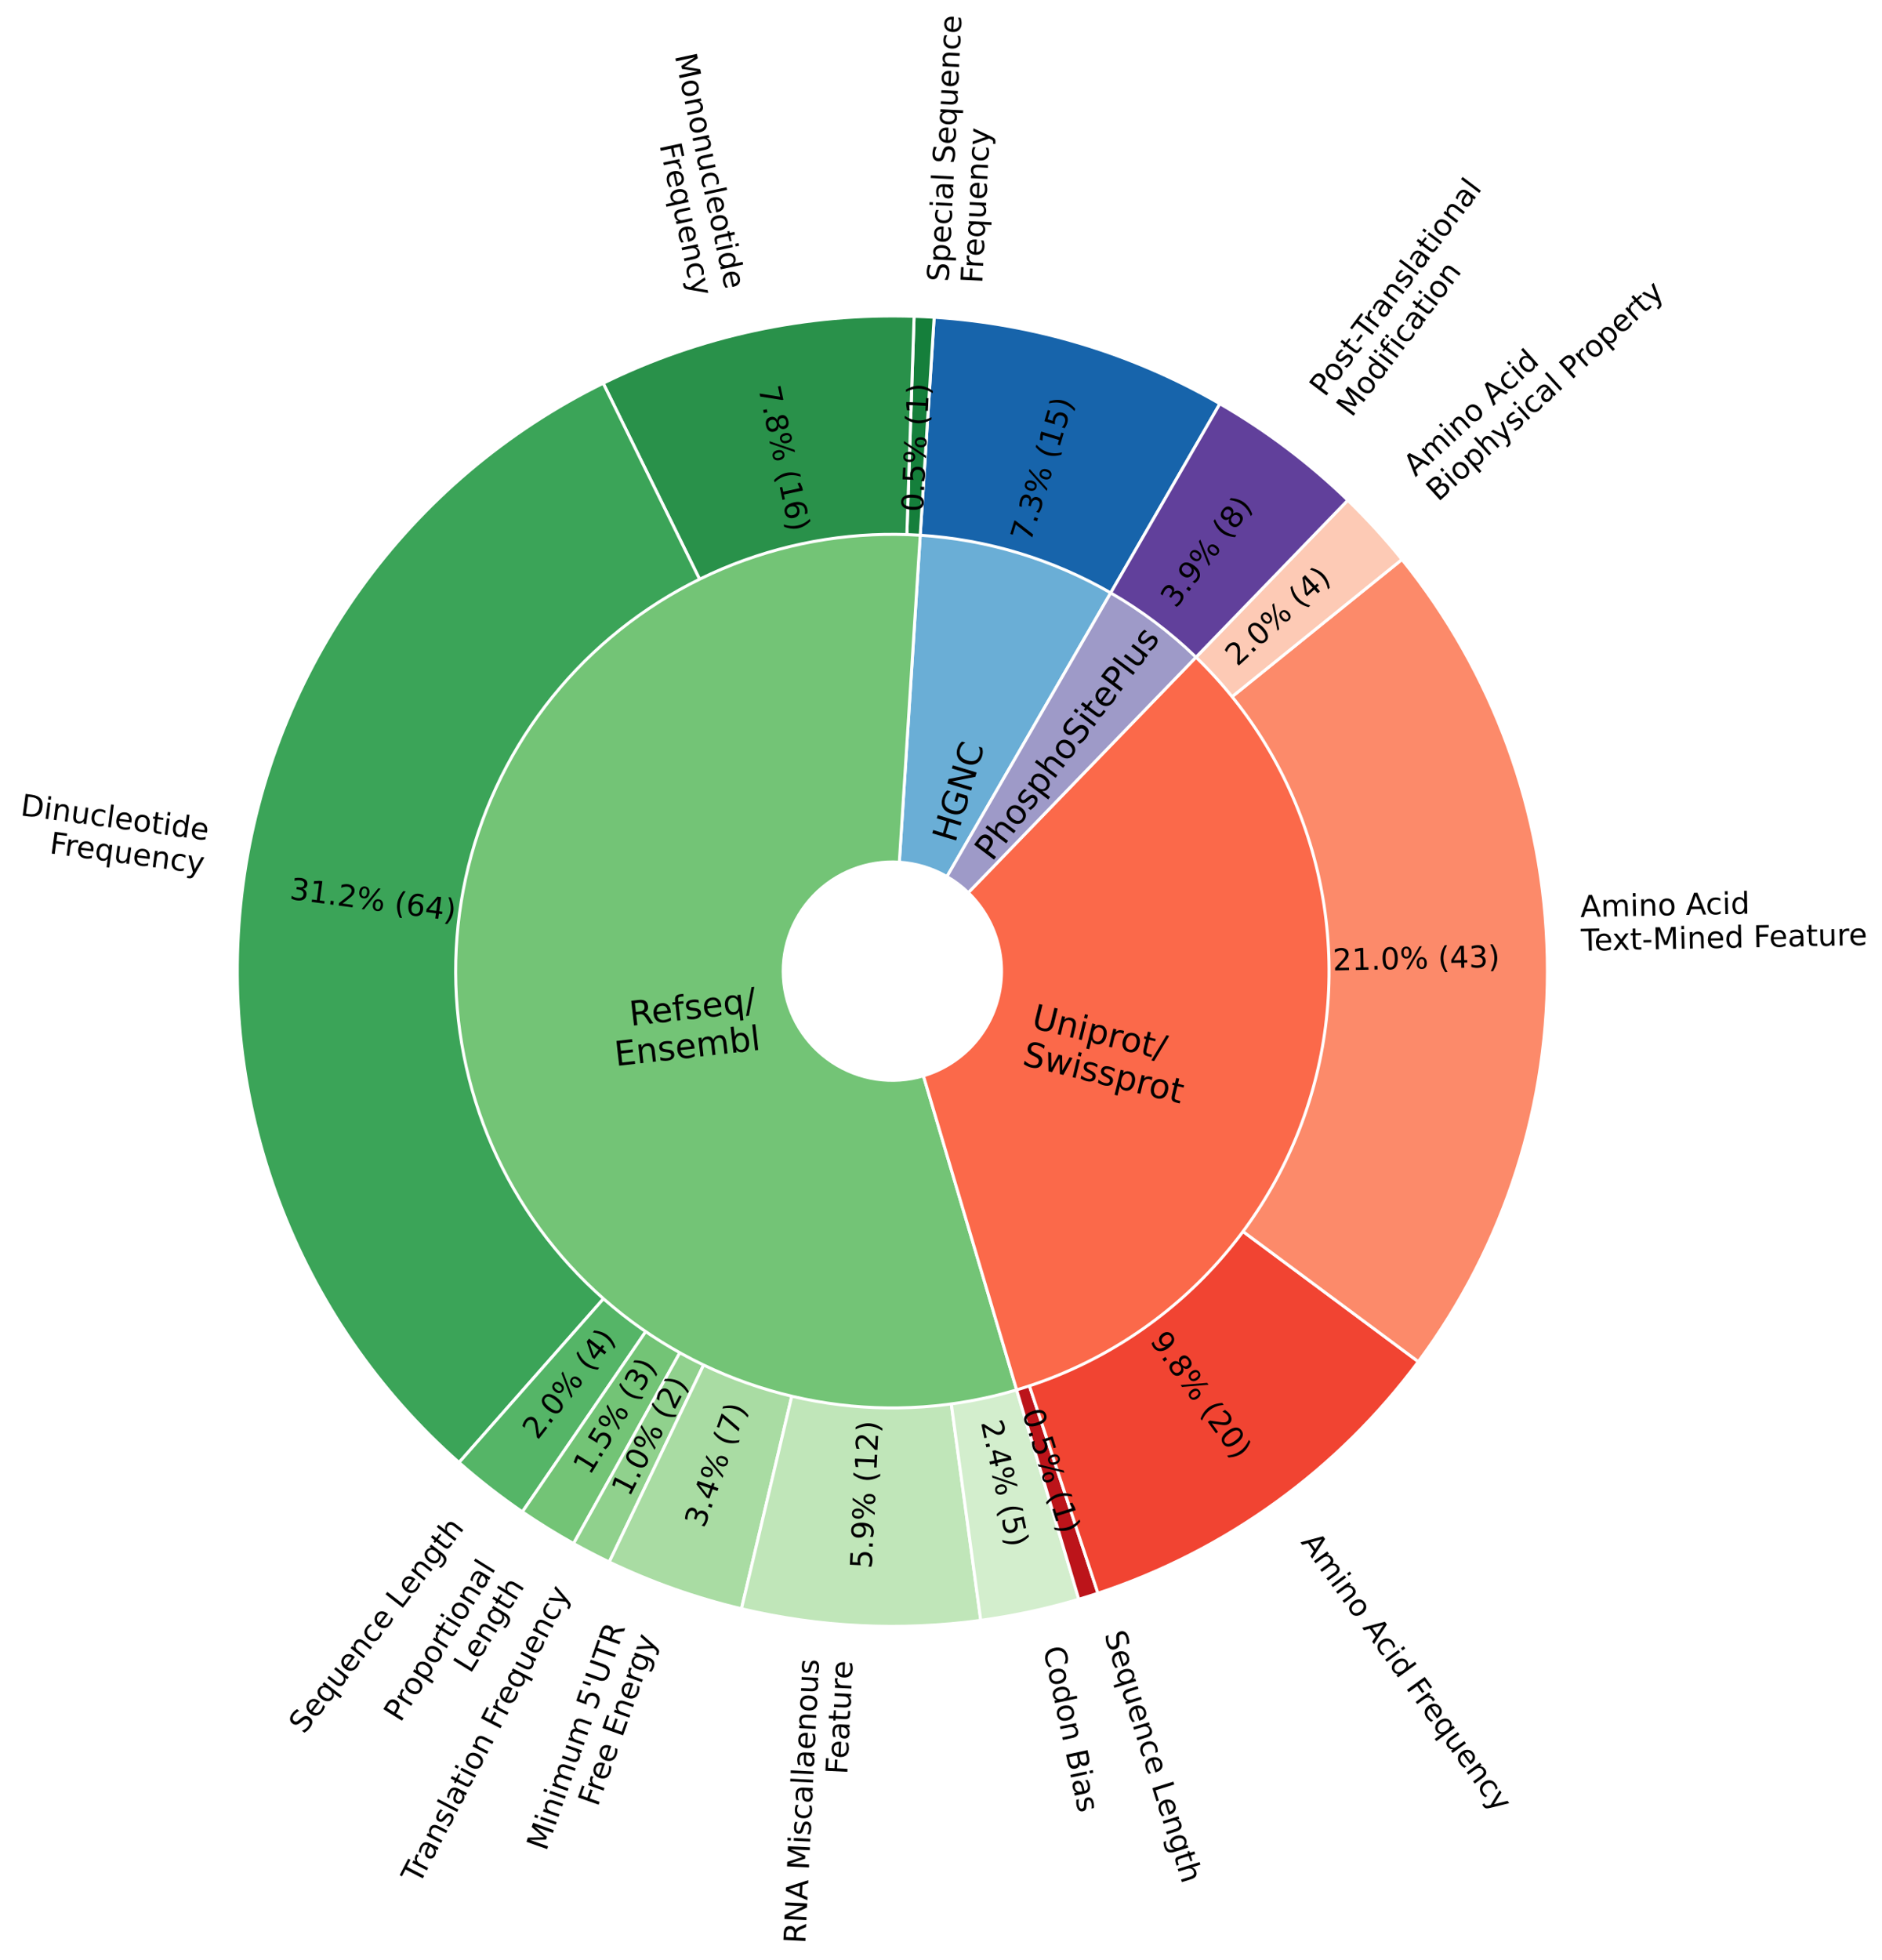 <?xml version="1.0" encoding="utf-8" standalone="no"?>
<!DOCTYPE svg PUBLIC "-//W3C//DTD SVG 1.1//EN"
  "http://www.w3.org/Graphics/SVG/1.1/DTD/svg11.dtd">
<!-- Created with matplotlib (https://matplotlib.org/) -->
<svg height="975.852pt" version="1.1" viewBox="0 0 937.08 975.852" width="937.08pt" xmlns="http://www.w3.org/2000/svg" xmlns:xlink="http://www.w3.org/1999/xlink">
 <defs>
  <style type="text/css">
*{stroke-linecap:butt;stroke-linejoin:round;}
  </style>
 </defs>
 <g id="figure_1">
  <g id="patch_1">
   <path d="M 0 975.852 
L 937.08 975.852 
L 937.08 -0 
L 0 -0 
z
" style="fill:#ffffff;"/>
  </g>
  <g id="axes_1">
   <g id="patch_2">
    <path d="M 607.4 200.976 
C 585.733 188.466 562.698 178.491 538.75 171.247 
C 514.802 164.004 490.101 159.54 465.132 157.943 
L 457.501 277.291 
C 473.314 278.303 488.959 281.13 504.126 285.717 
C 519.293 290.305 533.881 296.623 547.604 304.545 
L 607.4 200.976 
z
" style="fill:#1764ab;stroke:#ffffff;stroke-linejoin:miter;stroke-width:1.5;"/>
   </g>
   <g id="patch_3">
    <path d="M 465.132 157.943 
C 463.47 157.837 461.806 157.743 460.142 157.662 
C 458.478 157.582 456.813 157.514 455.148 157.458 
L 451.178 276.984 
C 452.232 277.019 453.287 277.062 454.341 277.114 
C 455.395 277.165 456.448 277.224 457.501 277.291 
L 465.132 157.943 
z
" style="fill:#157f3b;stroke:#ffffff;stroke-linejoin:miter;stroke-width:1.5;"/>
   </g>
   <g id="patch_4">
    <path d="M 455.148 157.458 
C 428.471 156.572 401.787 158.964 375.693 164.58 
C 349.599 170.196 324.293 178.994 300.343 190.776 
L 353.135 298.086 
C 368.303 290.624 384.33 285.052 400.856 281.495 
C 417.382 277.938 434.282 276.423 451.178 276.984 
L 455.148 157.458 
z
" style="fill:#29914a;stroke:#ffffff;stroke-linejoin:miter;stroke-width:1.5;"/>
   </g>
   <g id="patch_5">
    <path d="M 300.343 190.776 
C 252.265 214.429 210.748 249.568 179.475 293.077 
C 148.203 336.585 128.128 387.137 121.033 440.247 
C 113.937 493.356 120.037 547.405 138.791 597.597 
C 157.545 647.789 188.381 692.595 228.564 728.04 
L 307.675 638.352 
C 282.225 615.904 262.696 587.527 250.818 555.739 
C 238.941 523.95 235.077 489.72 239.571 456.084 
C 244.065 422.448 256.779 390.431 276.585 362.876 
C 296.391 335.321 322.685 313.066 353.135 298.086 
L 300.343 190.776 
z
" style="fill:#3ba458;stroke:#ffffff;stroke-linejoin:miter;stroke-width:1.5;"/>
   </g>
   <g id="patch_6">
    <path d="M 228.564 728.04 
C 233.562 732.448 238.695 736.703 243.954 740.798 
C 249.213 744.892 254.596 748.824 260.096 752.589 
L 327.645 653.9 
C 324.162 651.516 320.752 649.026 317.421 646.433 
C 314.091 643.839 310.84 641.145 307.675 638.352 
L 228.564 728.04 
z
" style="fill:#55b567;stroke:#ffffff;stroke-linejoin:miter;stroke-width:1.5;"/>
   </g>
   <g id="patch_7">
    <path d="M 260.096 752.589 
C 264.221 755.412 268.41 758.14 272.661 760.771 
C 276.911 763.402 281.221 765.935 285.588 768.367 
L 343.79 663.893 
C 341.024 662.353 338.294 660.749 335.602 659.082 
C 332.911 657.416 330.257 655.688 327.645 653.9 
L 260.096 752.589 
z
" style="fill:#73c476;stroke:#ffffff;stroke-linejoin:miter;stroke-width:1.5;"/>
   </g>
   <g id="patch_8">
    <path d="M 285.588 768.367 
C 288.499 769.989 291.434 771.566 294.394 773.098 
C 297.353 774.629 300.336 776.116 303.341 777.556 
L 355.033 669.713 
C 353.13 668.801 351.241 667.859 349.367 666.889 
C 347.493 665.919 345.633 664.92 343.79 663.893 
L 285.588 768.367 
z
" style="fill:#90d18d;stroke:#ffffff;stroke-linejoin:miter;stroke-width:1.5;"/>
   </g>
   <g id="patch_9">
    <path d="M 303.341 777.556 
C 313.86 782.598 324.643 787.073 335.642 790.96 
C 346.641 794.847 357.84 798.141 369.192 800.828 
L 396.739 684.452 
C 389.55 682.75 382.457 680.664 375.491 678.202 
C 368.525 675.74 361.696 672.906 355.033 669.713 
L 303.341 777.556 
z
" style="fill:#a9dca3;stroke:#ffffff;stroke-linejoin:miter;stroke-width:1.5;"/>
   </g>
   <g id="patch_10">
    <path d="M 369.192 800.828 
C 388.662 805.437 408.514 808.244 428.498 809.214 
C 448.482 810.185 468.513 809.315 488.337 806.615 
L 472.198 688.117 
C 459.642 689.827 446.956 690.378 434.299 689.763 
C 421.643 689.149 409.07 687.371 396.739 684.452 
L 369.192 800.828 
z
" style="fill:#c0e6b9;stroke:#ffffff;stroke-linejoin:miter;stroke-width:1.5;"/>
   </g>
   <g id="patch_11">
    <path d="M 488.337 806.615 
C 496.593 805.49 504.802 804.05 512.947 802.297 
C 521.092 800.544 529.167 798.479 537.154 796.108 
L 503.115 681.462 
C 498.057 682.964 492.942 684.272 487.784 685.382 
C 482.625 686.492 477.426 687.405 472.198 688.117 
L 488.337 806.615 
z
" style="fill:#d3eecd;stroke:#ffffff;stroke-linejoin:miter;stroke-width:1.5;"/>
   </g>
   <g id="patch_12">
    <path d="M 537.154 796.108 
C 538.751 795.634 540.345 795.147 541.935 794.649 
C 543.524 794.15 545.11 793.639 546.692 793.116 
L 509.156 679.568 
C 508.154 679.899 507.149 680.222 506.143 680.538 
C 505.136 680.854 504.127 681.162 503.115 681.462 
L 537.154 796.108 
z
" style="fill:#bc141a;stroke:#ffffff;stroke-linejoin:miter;stroke-width:1.5;"/>
   </g>
   <g id="patch_13">
    <path d="M 546.692 793.116 
C 578.392 782.637 608.296 767.352 635.357 747.796 
C 662.418 728.241 686.317 704.645 706.217 677.836 
L 610.188 606.557 
C 597.585 623.536 582.449 638.48 565.31 650.865 
C 548.172 663.25 529.233 672.931 509.156 679.568 
L 546.692 793.116 
z
" style="fill:#f14432;stroke:#ffffff;stroke-linejoin:miter;stroke-width:1.5;"/>
   </g>
   <g id="patch_14">
    <path d="M 706.217 677.836 
C 749.3 619.794 771.889 549.044 770.412 476.774 
C 768.935 404.505 743.474 334.737 698.056 278.503 
L 605.019 353.646 
C 633.784 389.261 649.91 433.447 650.845 479.218 
C 651.78 524.989 637.474 569.797 610.188 606.557 
L 706.217 677.836 
z
" style="fill:#fc8a6a;stroke:#ffffff;stroke-linejoin:miter;stroke-width:1.5;"/>
   </g>
   <g id="patch_15">
    <path d="M 698.056 278.503 
C 693.868 273.318 689.522 268.263 685.025 263.344 
C 680.527 258.425 675.88 253.646 671.089 249.012 
L 587.941 334.968 
C 590.975 337.903 593.918 340.93 596.766 344.045 
C 599.615 347.16 602.367 350.362 605.019 353.646 
L 698.056 278.503 
z
" style="fill:#fdcab5;stroke:#ffffff;stroke-linejoin:miter;stroke-width:1.5;"/>
   </g>
   <g id="patch_16">
    <path d="M 671.089 249.012 
C 661.506 239.741 651.364 231.068 640.719 223.039 
C 630.074 215.01 618.947 207.642 607.4 200.976 
L 547.604 304.545 
C 554.917 308.767 561.964 313.434 568.706 318.519 
C 575.448 323.604 581.871 329.097 587.941 334.968 
L 671.089 249.012 
z
" style="fill:#61409b;stroke:#ffffff;stroke-linejoin:miter;stroke-width:1.5;"/>
   </g>
   <g id="patch_17">
    <path d="M 553.04 295.13 
C 538.595 286.79 523.239 280.14 507.273 275.311 
C 491.308 270.482 474.84 267.506 458.195 266.442 
L 447.789 429.189 
C 451.95 429.455 456.067 430.199 460.058 431.407 
C 464.05 432.614 467.889 434.276 471.5 436.361 
L 553.04 295.13 
z
" style="fill:#6aaed6;stroke:#ffffff;stroke-linejoin:miter;stroke-width:1.5;"/>
   </g>
   <g id="patch_18">
    <path d="M 458.195 266.442 
C 426.478 264.414 394.699 269.364 365.102 280.942 
C 335.505 292.521 308.803 310.449 286.882 333.461 
C 264.961 356.472 248.349 384.012 238.22 414.137 
C 228.09 444.261 224.688 476.242 228.252 507.823 
C 231.816 539.404 242.261 569.823 258.849 596.932 
C 275.438 624.041 297.77 647.186 324.268 664.733 
C 350.767 682.28 380.793 693.806 412.226 698.497 
C 443.66 703.188 475.742 700.931 506.209 691.885 
L 459.792 535.55 
C 452.176 537.811 444.155 538.376 436.297 537.203 
C 428.438 536.03 420.932 533.149 414.307 528.762 
C 407.682 524.375 402.099 518.589 397.952 511.812 
C 393.805 505.035 391.194 497.43 390.303 489.535 
C 389.412 481.639 390.263 473.644 392.795 466.113 
C 395.327 458.582 399.48 451.697 404.96 445.944 
C 410.441 440.191 417.116 435.709 424.515 432.814 
C 431.915 429.92 439.86 428.682 447.789 429.189 
L 458.195 266.442 
z
" style="fill:#73c476;stroke:#ffffff;stroke-linejoin:miter;stroke-width:1.5;"/>
   </g>
   <g id="patch_19">
    <path d="M 506.209 691.885 
C 542.616 681.075 575.564 660.914 601.758 633.416 
C 627.953 605.918 646.492 572.032 655.523 535.143 
C 664.554 498.255 663.765 459.637 653.234 423.148 
C 642.704 386.659 622.796 353.559 595.5 327.154 
L 482.115 444.367 
C 488.939 450.968 493.916 459.244 496.549 468.366 
C 499.181 477.488 499.378 487.143 497.121 496.365 
C 494.863 505.587 490.228 514.058 483.68 520.933 
C 477.131 527.807 468.894 532.848 459.792 535.55 
L 506.209 691.885 
z
" style="fill:#fb694a;stroke:#ffffff;stroke-linejoin:miter;stroke-width:1.5;"/>
   </g>
   <g id="patch_20">
    <path d="M 595.5 327.154 
C 589.111 320.974 582.349 315.191 575.253 309.839 
C 568.156 304.486 560.738 299.574 553.04 295.13 
L 471.5 436.361 
C 473.424 437.472 475.279 438.7 477.053 440.039 
C 478.827 441.377 480.518 442.822 482.115 444.367 
L 595.5 327.154 
z
" style="fill:#9e9ac8;stroke:#ffffff;stroke-linejoin:miter;stroke-width:1.5;"/>
   </g>
   <g id="matplotlib.axis_1"/>
   <g id="matplotlib.axis_2"/>
   <g id="text_1">
    <!-- 7.3% (15) -->
    <defs>
     <path d="M 8.203 72.906 
L 55.078 72.906 
L 55.078 68.703 
L 28.609 0 
L 18.312 0 
L 43.219 64.594 
L 8.203 64.594 
z
" id="DejaVuSans-55"/>
     <path d="M 10.688 12.406 
L 21 12.406 
L 21 0 
L 10.688 0 
z
" id="DejaVuSans-46"/>
     <path d="M 40.578 39.312 
Q 47.656 37.797 51.625 33 
Q 55.609 28.219 55.609 21.188 
Q 55.609 10.406 48.188 4.484 
Q 40.766 -1.422 27.094 -1.422 
Q 22.516 -1.422 17.656 -0.516 
Q 12.797 0.391 7.625 2.203 
L 7.625 11.719 
Q 11.719 9.328 16.594 8.109 
Q 21.484 6.891 26.812 6.891 
Q 36.078 6.891 40.938 10.547 
Q 45.797 14.203 45.797 21.188 
Q 45.797 27.641 41.281 31.266 
Q 36.766 34.906 28.719 34.906 
L 20.219 34.906 
L 20.219 43.016 
L 29.109 43.016 
Q 36.375 43.016 40.234 45.922 
Q 44.094 48.828 44.094 54.297 
Q 44.094 59.906 40.109 62.906 
Q 36.141 65.922 28.719 65.922 
Q 24.656 65.922 20.016 65.031 
Q 15.375 64.156 9.812 62.312 
L 9.812 71.094 
Q 15.438 72.656 20.344 73.438 
Q 25.25 74.219 29.594 74.219 
Q 40.828 74.219 47.359 69.109 
Q 53.906 64.016 53.906 55.328 
Q 53.906 49.266 50.438 45.094 
Q 46.969 40.922 40.578 39.312 
z
" id="DejaVuSans-51"/>
     <path d="M 72.703 32.078 
Q 68.453 32.078 66.031 28.469 
Q 63.625 24.859 63.625 18.406 
Q 63.625 12.062 66.031 8.422 
Q 68.453 4.781 72.703 4.781 
Q 76.859 4.781 79.266 8.422 
Q 81.688 12.062 81.688 18.406 
Q 81.688 24.812 79.266 28.438 
Q 76.859 32.078 72.703 32.078 
z
M 72.703 38.281 
Q 80.422 38.281 84.953 32.906 
Q 89.5 27.547 89.5 18.406 
Q 89.5 9.281 84.938 3.922 
Q 80.375 -1.422 72.703 -1.422 
Q 64.891 -1.422 60.344 3.922 
Q 55.812 9.281 55.812 18.406 
Q 55.812 27.594 60.375 32.938 
Q 64.938 38.281 72.703 38.281 
z
M 22.312 68.016 
Q 18.109 68.016 15.688 64.375 
Q 13.281 60.75 13.281 54.391 
Q 13.281 47.953 15.672 44.328 
Q 18.062 40.719 22.312 40.719 
Q 26.562 40.719 28.969 44.328 
Q 31.391 47.953 31.391 54.391 
Q 31.391 60.688 28.953 64.344 
Q 26.516 68.016 22.312 68.016 
z
M 66.406 74.219 
L 74.219 74.219 
L 28.609 -1.422 
L 20.797 -1.422 
z
M 22.312 74.219 
Q 30.031 74.219 34.609 68.875 
Q 39.203 63.531 39.203 54.391 
Q 39.203 45.172 34.641 39.844 
Q 30.078 34.516 22.312 34.516 
Q 14.547 34.516 10.031 39.859 
Q 5.516 45.219 5.516 54.391 
Q 5.516 63.484 10.047 68.844 
Q 14.594 74.219 22.312 74.219 
z
" id="DejaVuSans-37"/>
     <path id="DejaVuSans-32"/>
     <path d="M 31 75.875 
Q 24.469 64.656 21.281 53.656 
Q 18.109 42.672 18.109 31.391 
Q 18.109 20.125 21.312 9.062 
Q 24.516 -2 31 -13.188 
L 23.188 -13.188 
Q 15.875 -1.703 12.234 9.375 
Q 8.594 20.453 8.594 31.391 
Q 8.594 42.281 12.203 53.312 
Q 15.828 64.359 23.188 75.875 
z
" id="DejaVuSans-40"/>
     <path d="M 12.406 8.297 
L 28.516 8.297 
L 28.516 63.922 
L 10.984 60.406 
L 10.984 69.391 
L 28.422 72.906 
L 38.281 72.906 
L 38.281 8.297 
L 54.391 8.297 
L 54.391 0 
L 12.406 0 
z
" id="DejaVuSans-49"/>
     <path d="M 10.797 72.906 
L 49.516 72.906 
L 49.516 64.594 
L 19.828 64.594 
L 19.828 46.734 
Q 21.969 47.469 24.109 47.828 
Q 26.266 48.188 28.422 48.188 
Q 40.625 48.188 47.75 41.5 
Q 54.891 34.812 54.891 23.391 
Q 54.891 11.625 47.562 5.094 
Q 40.234 -1.422 26.906 -1.422 
Q 22.312 -1.422 17.547 -0.641 
Q 12.797 0.141 7.719 1.703 
L 7.719 11.625 
Q 12.109 9.234 16.797 8.062 
Q 21.484 6.891 26.703 6.891 
Q 35.156 6.891 40.078 11.328 
Q 45.016 15.766 45.016 23.391 
Q 45.016 31 40.078 35.438 
Q 35.156 39.891 26.703 39.891 
Q 22.75 39.891 18.812 39.016 
Q 14.891 38.141 10.797 36.281 
z
" id="DejaVuSans-53"/>
     <path d="M 8.016 75.875 
L 15.828 75.875 
Q 23.141 64.359 26.781 53.312 
Q 30.422 42.281 30.422 31.391 
Q 30.422 20.453 26.781 9.375 
Q 23.141 -1.703 15.828 -13.188 
L 8.016 -13.188 
Q 14.5 -2 17.703 9.062 
Q 20.906 20.125 20.906 31.391 
Q 20.906 42.672 17.703 53.656 
Q 14.5 64.656 8.016 75.875 
z
" id="DejaVuSans-41"/>
    </defs>
    <g transform="translate(513.162 270.14)rotate(-73.171)scale(0.15 -0.15)">
     <use xlink:href="#DejaVuSans-55"/>
     <use x="63.623" xlink:href="#DejaVuSans-46"/>
     <use x="95.41" xlink:href="#DejaVuSans-51"/>
     <use x="159.033" xlink:href="#DejaVuSans-37"/>
     <use x="254.053" xlink:href="#DejaVuSans-32"/>
     <use x="285.84" xlink:href="#DejaVuSans-40"/>
     <use x="324.854" xlink:href="#DejaVuSans-49"/>
     <use x="388.477" xlink:href="#DejaVuSans-53"/>
     <use x="452.1" xlink:href="#DejaVuSans-41"/>
    </g>
   </g>
   <g id="text_2">
    <!-- Special Sequence -->
    <defs>
     <path d="M 53.516 70.516 
L 53.516 60.891 
Q 47.906 63.578 42.922 64.891 
Q 37.938 66.219 33.297 66.219 
Q 25.25 66.219 20.875 63.094 
Q 16.5 59.969 16.5 54.203 
Q 16.5 49.359 19.406 46.891 
Q 22.312 44.438 30.422 42.922 
L 36.375 41.703 
Q 47.406 39.594 52.656 34.297 
Q 57.906 29 57.906 20.125 
Q 57.906 9.516 50.797 4.047 
Q 43.703 -1.422 29.984 -1.422 
Q 24.812 -1.422 18.969 -0.25 
Q 13.141 0.922 6.891 3.219 
L 6.891 13.375 
Q 12.891 10.016 18.656 8.297 
Q 24.422 6.594 29.984 6.594 
Q 38.422 6.594 43.016 9.906 
Q 47.609 13.234 47.609 19.391 
Q 47.609 24.75 44.312 27.781 
Q 41.016 30.812 33.5 32.328 
L 27.484 33.5 
Q 16.453 35.688 11.516 40.375 
Q 6.594 45.062 6.594 53.422 
Q 6.594 63.094 13.406 68.656 
Q 20.219 74.219 32.172 74.219 
Q 37.312 74.219 42.625 73.281 
Q 47.953 72.359 53.516 70.516 
z
" id="DejaVuSans-83"/>
     <path d="M 18.109 8.203 
L 18.109 -20.797 
L 9.078 -20.797 
L 9.078 54.688 
L 18.109 54.688 
L 18.109 46.391 
Q 20.953 51.266 25.266 53.625 
Q 29.594 56 35.594 56 
Q 45.562 56 51.781 48.094 
Q 58.016 40.188 58.016 27.297 
Q 58.016 14.406 51.781 6.484 
Q 45.562 -1.422 35.594 -1.422 
Q 29.594 -1.422 25.266 0.953 
Q 20.953 3.328 18.109 8.203 
z
M 48.688 27.297 
Q 48.688 37.203 44.609 42.844 
Q 40.531 48.484 33.406 48.484 
Q 26.266 48.484 22.188 42.844 
Q 18.109 37.203 18.109 27.297 
Q 18.109 17.391 22.188 11.75 
Q 26.266 6.109 33.406 6.109 
Q 40.531 6.109 44.609 11.75 
Q 48.688 17.391 48.688 27.297 
z
" id="DejaVuSans-112"/>
     <path d="M 56.203 29.594 
L 56.203 25.203 
L 14.891 25.203 
Q 15.484 15.922 20.484 11.062 
Q 25.484 6.203 34.422 6.203 
Q 39.594 6.203 44.453 7.469 
Q 49.312 8.734 54.109 11.281 
L 54.109 2.781 
Q 49.266 0.734 44.188 -0.344 
Q 39.109 -1.422 33.891 -1.422 
Q 20.797 -1.422 13.156 6.188 
Q 5.516 13.812 5.516 26.812 
Q 5.516 40.234 12.766 48.109 
Q 20.016 56 32.328 56 
Q 43.359 56 49.781 48.891 
Q 56.203 41.797 56.203 29.594 
z
M 47.219 32.234 
Q 47.125 39.594 43.094 43.984 
Q 39.062 48.391 32.422 48.391 
Q 24.906 48.391 20.391 44.141 
Q 15.875 39.891 15.188 32.172 
z
" id="DejaVuSans-101"/>
     <path d="M 48.781 52.594 
L 48.781 44.188 
Q 44.969 46.297 41.141 47.344 
Q 37.312 48.391 33.406 48.391 
Q 24.656 48.391 19.812 42.844 
Q 14.984 37.312 14.984 27.297 
Q 14.984 17.281 19.812 11.734 
Q 24.656 6.203 33.406 6.203 
Q 37.312 6.203 41.141 7.25 
Q 44.969 8.297 48.781 10.406 
L 48.781 2.094 
Q 45.016 0.344 40.984 -0.531 
Q 36.969 -1.422 32.422 -1.422 
Q 20.062 -1.422 12.781 6.344 
Q 5.516 14.109 5.516 27.297 
Q 5.516 40.672 12.859 48.328 
Q 20.219 56 33.016 56 
Q 37.156 56 41.109 55.141 
Q 45.062 54.297 48.781 52.594 
z
" id="DejaVuSans-99"/>
     <path d="M 9.422 54.688 
L 18.406 54.688 
L 18.406 0 
L 9.422 0 
z
M 9.422 75.984 
L 18.406 75.984 
L 18.406 64.594 
L 9.422 64.594 
z
" id="DejaVuSans-105"/>
     <path d="M 34.281 27.484 
Q 23.391 27.484 19.188 25 
Q 14.984 22.516 14.984 16.5 
Q 14.984 11.719 18.141 8.906 
Q 21.297 6.109 26.703 6.109 
Q 34.188 6.109 38.703 11.406 
Q 43.219 16.703 43.219 25.484 
L 43.219 27.484 
z
M 52.203 31.203 
L 52.203 0 
L 43.219 0 
L 43.219 8.297 
Q 40.141 3.328 35.547 0.953 
Q 30.953 -1.422 24.312 -1.422 
Q 15.922 -1.422 10.953 3.297 
Q 6 8.016 6 15.922 
Q 6 25.141 12.172 29.828 
Q 18.359 34.516 30.609 34.516 
L 43.219 34.516 
L 43.219 35.406 
Q 43.219 41.609 39.141 45 
Q 35.062 48.391 27.688 48.391 
Q 23 48.391 18.547 47.266 
Q 14.109 46.141 10.016 43.891 
L 10.016 52.203 
Q 14.938 54.109 19.578 55.047 
Q 24.219 56 28.609 56 
Q 40.484 56 46.344 49.844 
Q 52.203 43.703 52.203 31.203 
z
" id="DejaVuSans-97"/>
     <path d="M 9.422 75.984 
L 18.406 75.984 
L 18.406 0 
L 9.422 0 
z
" id="DejaVuSans-108"/>
     <path d="M 14.797 27.297 
Q 14.797 17.391 18.875 11.75 
Q 22.953 6.109 30.078 6.109 
Q 37.203 6.109 41.297 11.75 
Q 45.406 17.391 45.406 27.297 
Q 45.406 37.203 41.297 42.844 
Q 37.203 48.484 30.078 48.484 
Q 22.953 48.484 18.875 42.844 
Q 14.797 37.203 14.797 27.297 
z
M 45.406 8.203 
Q 42.578 3.328 38.25 0.953 
Q 33.938 -1.422 27.875 -1.422 
Q 17.969 -1.422 11.734 6.484 
Q 5.516 14.406 5.516 27.297 
Q 5.516 40.188 11.734 48.094 
Q 17.969 56 27.875 56 
Q 33.938 56 38.25 53.625 
Q 42.578 51.266 45.406 46.391 
L 45.406 54.688 
L 54.391 54.688 
L 54.391 -20.797 
L 45.406 -20.797 
z
" id="DejaVuSans-113"/>
     <path d="M 8.5 21.578 
L 8.5 54.688 
L 17.484 54.688 
L 17.484 21.922 
Q 17.484 14.156 20.5 10.266 
Q 23.531 6.391 29.594 6.391 
Q 36.859 6.391 41.078 11.031 
Q 45.312 15.672 45.312 23.688 
L 45.312 54.688 
L 54.297 54.688 
L 54.297 0 
L 45.312 0 
L 45.312 8.406 
Q 42.047 3.422 37.719 1 
Q 33.406 -1.422 27.688 -1.422 
Q 18.266 -1.422 13.375 4.438 
Q 8.5 10.297 8.5 21.578 
z
M 31.109 56 
z
" id="DejaVuSans-117"/>
     <path d="M 54.891 33.016 
L 54.891 0 
L 45.906 0 
L 45.906 32.719 
Q 45.906 40.484 42.875 44.328 
Q 39.844 48.188 33.797 48.188 
Q 26.516 48.188 22.312 43.547 
Q 18.109 38.922 18.109 30.906 
L 18.109 0 
L 9.078 0 
L 9.078 54.688 
L 18.109 54.688 
L 18.109 46.188 
Q 21.344 51.125 25.703 53.562 
Q 30.078 56 35.797 56 
Q 45.219 56 50.047 50.172 
Q 54.891 44.344 54.891 33.016 
z
" id="DejaVuSans-110"/>
    </defs>
    <g transform="translate(472.317 140.407)rotate(-87.22)scale(0.15 -0.15)">
     <use xlink:href="#DejaVuSans-83"/>
     <use x="63.477" xlink:href="#DejaVuSans-112"/>
     <use x="126.953" xlink:href="#DejaVuSans-101"/>
     <use x="188.477" xlink:href="#DejaVuSans-99"/>
     <use x="243.457" xlink:href="#DejaVuSans-105"/>
     <use x="271.24" xlink:href="#DejaVuSans-97"/>
     <use x="332.52" xlink:href="#DejaVuSans-108"/>
     <use x="360.303" xlink:href="#DejaVuSans-32"/>
     <use x="392.09" xlink:href="#DejaVuSans-83"/>
     <use x="455.566" xlink:href="#DejaVuSans-101"/>
     <use x="517.09" xlink:href="#DejaVuSans-113"/>
     <use x="580.566" xlink:href="#DejaVuSans-117"/>
     <use x="643.945" xlink:href="#DejaVuSans-101"/>
     <use x="705.469" xlink:href="#DejaVuSans-110"/>
     <use x="768.848" xlink:href="#DejaVuSans-99"/>
     <use x="823.828" xlink:href="#DejaVuSans-101"/>
    </g>
    <!-- Frequency -->
    <defs>
     <path d="M 9.812 72.906 
L 51.703 72.906 
L 51.703 64.594 
L 19.672 64.594 
L 19.672 43.109 
L 48.578 43.109 
L 48.578 34.812 
L 19.672 34.812 
L 19.672 0 
L 9.812 0 
z
" id="DejaVuSans-70"/>
     <path d="M 41.109 46.297 
Q 39.594 47.172 37.812 47.578 
Q 36.031 48 33.891 48 
Q 26.266 48 22.188 43.047 
Q 18.109 38.094 18.109 28.812 
L 18.109 0 
L 9.078 0 
L 9.078 54.688 
L 18.109 54.688 
L 18.109 46.188 
Q 20.953 51.172 25.484 53.578 
Q 30.031 56 36.531 56 
Q 37.453 56 38.578 55.875 
Q 39.703 55.766 41.062 55.516 
z
" id="DejaVuSans-114"/>
     <path d="M 32.172 -5.078 
Q 28.375 -14.844 24.75 -17.812 
Q 21.141 -20.797 15.094 -20.797 
L 7.906 -20.797 
L 7.906 -13.281 
L 13.188 -13.281 
Q 16.891 -13.281 18.938 -11.516 
Q 21 -9.766 23.484 -3.219 
L 25.094 0.875 
L 2.984 54.688 
L 12.5 54.688 
L 29.594 11.922 
L 46.688 54.688 
L 56.203 54.688 
z
" id="DejaVuSans-121"/>
    </defs>
    <g transform="translate(489.094 141.222)rotate(-87.22)scale(0.15 -0.15)">
     <use xlink:href="#DejaVuSans-70"/>
     <use x="50.27" xlink:href="#DejaVuSans-114"/>
     <use x="89.133" xlink:href="#DejaVuSans-101"/>
     <use x="150.656" xlink:href="#DejaVuSans-113"/>
     <use x="214.133" xlink:href="#DejaVuSans-117"/>
     <use x="277.512" xlink:href="#DejaVuSans-101"/>
     <use x="339.035" xlink:href="#DejaVuSans-110"/>
     <use x="402.414" xlink:href="#DejaVuSans-99"/>
     <use x="457.395" xlink:href="#DejaVuSans-121"/>
    </g>
   </g>
   <g id="text_3">
    <!-- 0.5% (1) -->
    <defs>
     <path d="M 31.781 66.406 
Q 24.172 66.406 20.328 58.906 
Q 16.5 51.422 16.5 36.375 
Q 16.5 21.391 20.328 13.891 
Q 24.172 6.391 31.781 6.391 
Q 39.453 6.391 43.281 13.891 
Q 47.125 21.391 47.125 36.375 
Q 47.125 51.422 43.281 58.906 
Q 39.453 66.406 31.781 66.406 
z
M 31.781 74.219 
Q 44.047 74.219 50.516 64.516 
Q 56.984 54.828 56.984 36.375 
Q 56.984 17.969 50.516 8.266 
Q 44.047 -1.422 31.781 -1.422 
Q 19.531 -1.422 13.062 8.266 
Q 6.594 17.969 6.594 36.375 
Q 6.594 54.828 13.062 64.516 
Q 19.531 74.219 31.781 74.219 
z
" id="DejaVuSans-48"/>
    </defs>
    <g transform="translate(459.556 255.042)rotate(-87.22)scale(0.15 -0.15)">
     <use xlink:href="#DejaVuSans-48"/>
     <use x="63.623" xlink:href="#DejaVuSans-46"/>
     <use x="95.41" xlink:href="#DejaVuSans-53"/>
     <use x="159.033" xlink:href="#DejaVuSans-37"/>
     <use x="254.053" xlink:href="#DejaVuSans-32"/>
     <use x="285.84" xlink:href="#DejaVuSans-40"/>
     <use x="324.854" xlink:href="#DejaVuSans-49"/>
     <use x="388.477" xlink:href="#DejaVuSans-41"/>
    </g>
   </g>
   <g id="text_4">
    <!-- Mononucleotide -->
    <defs>
     <path d="M 9.812 72.906 
L 24.516 72.906 
L 43.109 23.297 
L 61.812 72.906 
L 76.516 72.906 
L 76.516 0 
L 66.891 0 
L 66.891 64.016 
L 48.094 14.016 
L 38.188 14.016 
L 19.391 64.016 
L 19.391 0 
L 9.812 0 
z
" id="DejaVuSans-77"/>
     <path d="M 30.609 48.391 
Q 23.391 48.391 19.188 42.75 
Q 14.984 37.109 14.984 27.297 
Q 14.984 17.484 19.156 11.844 
Q 23.344 6.203 30.609 6.203 
Q 37.797 6.203 41.984 11.859 
Q 46.188 17.531 46.188 27.297 
Q 46.188 37.016 41.984 42.703 
Q 37.797 48.391 30.609 48.391 
z
M 30.609 56 
Q 42.328 56 49.016 48.375 
Q 55.719 40.766 55.719 27.297 
Q 55.719 13.875 49.016 6.219 
Q 42.328 -1.422 30.609 -1.422 
Q 18.844 -1.422 12.172 6.219 
Q 5.516 13.875 5.516 27.297 
Q 5.516 40.766 12.172 48.375 
Q 18.844 56 30.609 56 
z
" id="DejaVuSans-111"/>
     <path d="M 18.312 70.219 
L 18.312 54.688 
L 36.812 54.688 
L 36.812 47.703 
L 18.312 47.703 
L 18.312 18.016 
Q 18.312 11.328 20.141 9.422 
Q 21.969 7.516 27.594 7.516 
L 36.812 7.516 
L 36.812 0 
L 27.594 0 
Q 17.188 0 13.234 3.875 
Q 9.281 7.766 9.281 18.016 
L 9.281 47.703 
L 2.688 47.703 
L 2.688 54.688 
L 9.281 54.688 
L 9.281 70.219 
z
" id="DejaVuSans-116"/>
     <path d="M 45.406 46.391 
L 45.406 75.984 
L 54.391 75.984 
L 54.391 0 
L 45.406 0 
L 45.406 8.203 
Q 42.578 3.328 38.25 0.953 
Q 33.938 -1.422 27.875 -1.422 
Q 17.969 -1.422 11.734 6.484 
Q 5.516 14.406 5.516 27.297 
Q 5.516 40.188 11.734 48.094 
Q 17.969 56 27.875 56 
Q 33.938 56 38.25 53.625 
Q 42.578 51.266 45.406 46.391 
z
M 14.797 27.297 
Q 14.797 17.391 18.875 11.75 
Q 22.953 6.109 30.078 6.109 
Q 37.203 6.109 41.297 11.75 
Q 45.406 17.391 45.406 27.297 
Q 45.406 37.203 41.297 42.844 
Q 37.203 48.484 30.078 48.484 
Q 22.953 48.484 18.875 42.844 
Q 14.797 37.203 14.797 27.297 
z
" id="DejaVuSans-100"/>
    </defs>
    <g transform="translate(335.988 27.681)rotate(-282.146)scale(0.15 -0.15)">
     <use xlink:href="#DejaVuSans-77"/>
     <use x="86.279" xlink:href="#DejaVuSans-111"/>
     <use x="147.461" xlink:href="#DejaVuSans-110"/>
     <use x="210.84" xlink:href="#DejaVuSans-111"/>
     <use x="272.021" xlink:href="#DejaVuSans-110"/>
     <use x="335.4" xlink:href="#DejaVuSans-117"/>
     <use x="398.779" xlink:href="#DejaVuSans-99"/>
     <use x="453.76" xlink:href="#DejaVuSans-108"/>
     <use x="481.543" xlink:href="#DejaVuSans-101"/>
     <use x="543.066" xlink:href="#DejaVuSans-111"/>
     <use x="604.248" xlink:href="#DejaVuSans-116"/>
     <use x="643.457" xlink:href="#DejaVuSans-105"/>
     <use x="671.24" xlink:href="#DejaVuSans-100"/>
     <use x="734.717" xlink:href="#DejaVuSans-101"/>
    </g>
    <!-- Frequency -->
    <g transform="translate(328.394 72.226)rotate(-282.146)scale(0.15 -0.15)">
     <use xlink:href="#DejaVuSans-70"/>
     <use x="50.27" xlink:href="#DejaVuSans-114"/>
     <use x="89.133" xlink:href="#DejaVuSans-101"/>
     <use x="150.656" xlink:href="#DejaVuSans-113"/>
     <use x="214.133" xlink:href="#DejaVuSans-117"/>
     <use x="277.512" xlink:href="#DejaVuSans-101"/>
     <use x="339.035" xlink:href="#DejaVuSans-110"/>
     <use x="402.414" xlink:href="#DejaVuSans-99"/>
     <use x="457.395" xlink:href="#DejaVuSans-121"/>
    </g>
   </g>
   <g id="text_5">
    <!-- 7.8% (16) -->
    <defs>
     <path d="M 31.781 34.625 
Q 24.75 34.625 20.719 30.859 
Q 16.703 27.094 16.703 20.516 
Q 16.703 13.922 20.719 10.156 
Q 24.75 6.391 31.781 6.391 
Q 38.812 6.391 42.859 10.172 
Q 46.922 13.969 46.922 20.516 
Q 46.922 27.094 42.891 30.859 
Q 38.875 34.625 31.781 34.625 
z
M 21.922 38.812 
Q 15.578 40.375 12.031 44.719 
Q 8.5 49.078 8.5 55.328 
Q 8.5 64.062 14.719 69.141 
Q 20.953 74.219 31.781 74.219 
Q 42.672 74.219 48.875 69.141 
Q 55.078 64.062 55.078 55.328 
Q 55.078 49.078 51.531 44.719 
Q 48 40.375 41.703 38.812 
Q 48.828 37.156 52.797 32.312 
Q 56.781 27.484 56.781 20.516 
Q 56.781 9.906 50.312 4.234 
Q 43.844 -1.422 31.781 -1.422 
Q 19.734 -1.422 13.25 4.234 
Q 6.781 9.906 6.781 20.516 
Q 6.781 27.484 10.781 32.312 
Q 14.797 37.156 21.922 38.812 
z
M 18.312 54.391 
Q 18.312 48.734 21.844 45.562 
Q 25.391 42.391 31.781 42.391 
Q 38.141 42.391 41.719 45.562 
Q 45.312 48.734 45.312 54.391 
Q 45.312 60.062 41.719 63.234 
Q 38.141 66.406 31.781 66.406 
Q 25.391 66.406 21.844 63.234 
Q 18.312 60.062 18.312 54.391 
z
" id="DejaVuSans-56"/>
     <path d="M 33.016 40.375 
Q 26.375 40.375 22.484 35.828 
Q 18.609 31.297 18.609 23.391 
Q 18.609 15.531 22.484 10.953 
Q 26.375 6.391 33.016 6.391 
Q 39.656 6.391 43.531 10.953 
Q 47.406 15.531 47.406 23.391 
Q 47.406 31.297 43.531 35.828 
Q 39.656 40.375 33.016 40.375 
z
M 52.594 71.297 
L 52.594 62.312 
Q 48.875 64.062 45.094 64.984 
Q 41.312 65.922 37.594 65.922 
Q 27.828 65.922 22.672 59.328 
Q 17.531 52.734 16.797 39.406 
Q 19.672 43.656 24.016 45.922 
Q 28.375 48.188 33.594 48.188 
Q 44.578 48.188 50.953 41.516 
Q 57.328 34.859 57.328 23.391 
Q 57.328 12.156 50.688 5.359 
Q 44.047 -1.422 33.016 -1.422 
Q 20.359 -1.422 13.672 8.266 
Q 6.984 17.969 6.984 36.375 
Q 6.984 53.656 15.188 63.938 
Q 23.391 74.219 37.203 74.219 
Q 40.922 74.219 44.703 73.484 
Q 48.484 72.75 52.594 71.297 
z
" id="DejaVuSans-54"/>
    </defs>
    <g transform="translate(377.622 193.214)rotate(-282.146)scale(0.15 -0.15)">
     <use xlink:href="#DejaVuSans-55"/>
     <use x="63.623" xlink:href="#DejaVuSans-46"/>
     <use x="95.41" xlink:href="#DejaVuSans-56"/>
     <use x="159.033" xlink:href="#DejaVuSans-37"/>
     <use x="254.053" xlink:href="#DejaVuSans-32"/>
     <use x="285.84" xlink:href="#DejaVuSans-40"/>
     <use x="324.854" xlink:href="#DejaVuSans-49"/>
     <use x="388.477" xlink:href="#DejaVuSans-54"/>
     <use x="452.1" xlink:href="#DejaVuSans-41"/>
    </g>
   </g>
   <g id="text_6">
    <!-- Dinucleotide -->
    <defs>
     <path d="M 19.672 64.797 
L 19.672 8.109 
L 31.594 8.109 
Q 46.688 8.109 53.688 14.938 
Q 60.688 21.781 60.688 36.531 
Q 60.688 51.172 53.688 57.984 
Q 46.688 64.797 31.594 64.797 
z
M 9.812 72.906 
L 30.078 72.906 
Q 51.266 72.906 61.172 64.094 
Q 71.094 55.281 71.094 36.531 
Q 71.094 17.672 61.125 8.828 
Q 51.172 0 30.078 0 
L 9.812 0 
z
" id="DejaVuSans-68"/>
    </defs>
    <g transform="translate(9.837 405.852)rotate(-352.39)scale(0.15 -0.15)">
     <use xlink:href="#DejaVuSans-68"/>
     <use x="77.002" xlink:href="#DejaVuSans-105"/>
     <use x="104.785" xlink:href="#DejaVuSans-110"/>
     <use x="168.164" xlink:href="#DejaVuSans-117"/>
     <use x="231.543" xlink:href="#DejaVuSans-99"/>
     <use x="286.523" xlink:href="#DejaVuSans-108"/>
     <use x="314.307" xlink:href="#DejaVuSans-101"/>
     <use x="375.83" xlink:href="#DejaVuSans-111"/>
     <use x="437.012" xlink:href="#DejaVuSans-116"/>
     <use x="476.221" xlink:href="#DejaVuSans-105"/>
     <use x="504.004" xlink:href="#DejaVuSans-100"/>
     <use x="567.48" xlink:href="#DejaVuSans-101"/>
    </g>
    <!-- Frequency -->
    <g transform="translate(24.328 424.733)rotate(-352.39)scale(0.15 -0.15)">
     <use xlink:href="#DejaVuSans-70"/>
     <use x="50.27" xlink:href="#DejaVuSans-114"/>
     <use x="89.133" xlink:href="#DejaVuSans-101"/>
     <use x="150.656" xlink:href="#DejaVuSans-113"/>
     <use x="214.133" xlink:href="#DejaVuSans-117"/>
     <use x="277.512" xlink:href="#DejaVuSans-101"/>
     <use x="339.035" xlink:href="#DejaVuSans-110"/>
     <use x="402.414" xlink:href="#DejaVuSans-99"/>
     <use x="457.395" xlink:href="#DejaVuSans-121"/>
    </g>
   </g>
   <g id="text_7">
    <!-- 31.2% (64) -->
    <defs>
     <path d="M 19.188 8.297 
L 53.609 8.297 
L 53.609 0 
L 7.328 0 
L 7.328 8.297 
Q 12.938 14.109 22.625 23.891 
Q 32.328 33.688 34.812 36.531 
Q 39.547 41.844 41.422 45.531 
Q 43.312 49.219 43.312 52.781 
Q 43.312 58.594 39.234 62.25 
Q 35.156 65.922 28.609 65.922 
Q 23.969 65.922 18.812 64.312 
Q 13.672 62.703 7.812 59.422 
L 7.812 69.391 
Q 13.766 71.781 18.938 73 
Q 24.125 74.219 28.422 74.219 
Q 39.75 74.219 46.484 68.547 
Q 53.219 62.891 53.219 53.422 
Q 53.219 48.922 51.531 44.891 
Q 49.859 40.875 45.406 35.406 
Q 44.188 33.984 37.641 27.219 
Q 31.109 20.453 19.188 8.297 
z
" id="DejaVuSans-50"/>
     <path d="M 37.797 64.312 
L 12.891 25.391 
L 37.797 25.391 
z
M 35.203 72.906 
L 47.609 72.906 
L 47.609 25.391 
L 58.016 25.391 
L 58.016 17.188 
L 47.609 17.188 
L 47.609 0 
L 37.797 0 
L 37.797 17.188 
L 4.891 17.188 
L 4.891 26.703 
z
" id="DejaVuSans-52"/>
    </defs>
    <g transform="translate(143.903 447.478)rotate(-352.39)scale(0.15 -0.15)">
     <use xlink:href="#DejaVuSans-51"/>
     <use x="63.623" xlink:href="#DejaVuSans-49"/>
     <use x="127.246" xlink:href="#DejaVuSans-46"/>
     <use x="159.033" xlink:href="#DejaVuSans-50"/>
     <use x="222.656" xlink:href="#DejaVuSans-37"/>
     <use x="317.676" xlink:href="#DejaVuSans-32"/>
     <use x="349.463" xlink:href="#DejaVuSans-40"/>
     <use x="388.477" xlink:href="#DejaVuSans-54"/>
     <use x="452.1" xlink:href="#DejaVuSans-52"/>
     <use x="515.723" xlink:href="#DejaVuSans-41"/>
    </g>
   </g>
   <g id="text_8">
    <!-- Sequence Length -->
    <defs>
     <path d="M 9.812 72.906 
L 19.672 72.906 
L 19.672 8.297 
L 55.172 8.297 
L 55.172 0 
L 9.812 0 
z
" id="DejaVuSans-76"/>
     <path d="M 45.406 27.984 
Q 45.406 37.75 41.375 43.109 
Q 37.359 48.484 30.078 48.484 
Q 22.859 48.484 18.828 43.109 
Q 14.797 37.75 14.797 27.984 
Q 14.797 18.266 18.828 12.891 
Q 22.859 7.516 30.078 7.516 
Q 37.359 7.516 41.375 12.891 
Q 45.406 18.266 45.406 27.984 
z
M 54.391 6.781 
Q 54.391 -7.172 48.188 -13.984 
Q 42 -20.797 29.203 -20.797 
Q 24.469 -20.797 20.266 -20.094 
Q 16.062 -19.391 12.109 -17.922 
L 12.109 -9.188 
Q 16.062 -11.328 19.922 -12.344 
Q 23.781 -13.375 27.781 -13.375 
Q 36.625 -13.375 41.016 -8.766 
Q 45.406 -4.156 45.406 5.172 
L 45.406 9.625 
Q 42.625 4.781 38.281 2.391 
Q 33.938 0 27.875 0 
Q 17.828 0 11.672 7.656 
Q 5.516 15.328 5.516 27.984 
Q 5.516 40.672 11.672 48.328 
Q 17.828 56 27.875 56 
Q 33.938 56 38.281 53.609 
Q 42.625 51.219 45.406 46.391 
L 45.406 54.688 
L 54.391 54.688 
z
" id="DejaVuSans-103"/>
     <path d="M 54.891 33.016 
L 54.891 0 
L 45.906 0 
L 45.906 32.719 
Q 45.906 40.484 42.875 44.328 
Q 39.844 48.188 33.797 48.188 
Q 26.516 48.188 22.312 43.547 
Q 18.109 38.922 18.109 30.906 
L 18.109 0 
L 9.078 0 
L 9.078 75.984 
L 18.109 75.984 
L 18.109 46.188 
Q 21.344 51.125 25.703 53.562 
Q 30.078 56 35.797 56 
Q 45.219 56 50.047 50.172 
Q 54.891 44.344 54.891 33.016 
z
" id="DejaVuSans-104"/>
    </defs>
    <g transform="translate(151.304 863.641)rotate(-52.098)scale(0.15 -0.15)">
     <use xlink:href="#DejaVuSans-83"/>
     <use x="63.477" xlink:href="#DejaVuSans-101"/>
     <use x="125" xlink:href="#DejaVuSans-113"/>
     <use x="188.477" xlink:href="#DejaVuSans-117"/>
     <use x="251.855" xlink:href="#DejaVuSans-101"/>
     <use x="313.379" xlink:href="#DejaVuSans-110"/>
     <use x="376.758" xlink:href="#DejaVuSans-99"/>
     <use x="431.738" xlink:href="#DejaVuSans-101"/>
     <use x="493.262" xlink:href="#DejaVuSans-32"/>
     <use x="525.049" xlink:href="#DejaVuSans-76"/>
     <use x="579.012" xlink:href="#DejaVuSans-101"/>
     <use x="640.535" xlink:href="#DejaVuSans-110"/>
     <use x="703.914" xlink:href="#DejaVuSans-103"/>
     <use x="767.391" xlink:href="#DejaVuSans-116"/>
     <use x="806.6" xlink:href="#DejaVuSans-104"/>
    </g>
   </g>
   <g id="text_9">
    <!-- 2.0% (4) -->
    <g transform="translate(267.597 717.167)rotate(-52.098)scale(0.15 -0.15)">
     <use xlink:href="#DejaVuSans-50"/>
     <use x="63.623" xlink:href="#DejaVuSans-46"/>
     <use x="95.41" xlink:href="#DejaVuSans-48"/>
     <use x="159.033" xlink:href="#DejaVuSans-37"/>
     <use x="254.053" xlink:href="#DejaVuSans-32"/>
     <use x="285.84" xlink:href="#DejaVuSans-40"/>
     <use x="324.854" xlink:href="#DejaVuSans-52"/>
     <use x="388.477" xlink:href="#DejaVuSans-41"/>
    </g>
   </g>
   <g id="text_10">
    <!-- Proportional -->
    <defs>
     <path d="M 19.672 64.797 
L 19.672 37.406 
L 32.078 37.406 
Q 38.969 37.406 42.719 40.969 
Q 46.484 44.531 46.484 51.125 
Q 46.484 57.672 42.719 61.234 
Q 38.969 64.797 32.078 64.797 
z
M 9.812 72.906 
L 32.078 72.906 
Q 44.344 72.906 50.609 67.359 
Q 56.891 61.812 56.891 51.125 
Q 56.891 40.328 50.609 34.812 
Q 44.344 29.297 32.078 29.297 
L 19.672 29.297 
L 19.672 0 
L 9.812 0 
z
" id="DejaVuSans-80"/>
    </defs>
    <g transform="translate(199.382 857.799)rotate(-58.244)scale(0.15 -0.15)">
     <use xlink:href="#DejaVuSans-80"/>
     <use x="58.553" xlink:href="#DejaVuSans-114"/>
     <use x="97.416" xlink:href="#DejaVuSans-111"/>
     <use x="158.598" xlink:href="#DejaVuSans-112"/>
     <use x="222.074" xlink:href="#DejaVuSans-111"/>
     <use x="283.256" xlink:href="#DejaVuSans-114"/>
     <use x="324.369" xlink:href="#DejaVuSans-116"/>
     <use x="363.578" xlink:href="#DejaVuSans-105"/>
     <use x="391.361" xlink:href="#DejaVuSans-111"/>
     <use x="452.543" xlink:href="#DejaVuSans-110"/>
     <use x="515.922" xlink:href="#DejaVuSans-97"/>
     <use x="577.201" xlink:href="#DejaVuSans-108"/>
    </g>
    <!-- Length -->
    <g transform="translate(234.194 833.471)rotate(-58.244)scale(0.15 -0.15)">
     <use xlink:href="#DejaVuSans-76"/>
     <use x="53.963" xlink:href="#DejaVuSans-101"/>
     <use x="115.486" xlink:href="#DejaVuSans-110"/>
     <use x="178.865" xlink:href="#DejaVuSans-103"/>
     <use x="242.342" xlink:href="#DejaVuSans-116"/>
     <use x="281.551" xlink:href="#DejaVuSans-104"/>
    </g>
   </g>
   <g id="text_11">
    <!-- 1.5% (3) -->
    <g transform="translate(293.638 734.745)rotate(-58.244)scale(0.15 -0.15)">
     <use xlink:href="#DejaVuSans-49"/>
     <use x="63.623" xlink:href="#DejaVuSans-46"/>
     <use x="95.41" xlink:href="#DejaVuSans-53"/>
     <use x="159.033" xlink:href="#DejaVuSans-37"/>
     <use x="254.053" xlink:href="#DejaVuSans-32"/>
     <use x="285.84" xlink:href="#DejaVuSans-40"/>
     <use x="324.854" xlink:href="#DejaVuSans-51"/>
     <use x="388.477" xlink:href="#DejaVuSans-41"/>
    </g>
   </g>
   <g id="text_12">
    <!-- Translation Frequency -->
    <defs>
     <path d="M -0.297 72.906 
L 61.375 72.906 
L 61.375 64.594 
L 35.5 64.594 
L 35.5 0 
L 25.594 0 
L 25.594 64.594 
L -0.297 64.594 
z
" id="DejaVuSans-84"/>
     <path d="M 44.281 53.078 
L 44.281 44.578 
Q 40.484 46.531 36.375 47.5 
Q 32.281 48.484 27.875 48.484 
Q 21.188 48.484 17.844 46.438 
Q 14.5 44.391 14.5 40.281 
Q 14.5 37.156 16.891 35.375 
Q 19.281 33.594 26.516 31.984 
L 29.594 31.297 
Q 39.156 29.25 43.188 25.516 
Q 47.219 21.781 47.219 15.094 
Q 47.219 7.469 41.188 3.016 
Q 35.156 -1.422 24.609 -1.422 
Q 20.219 -1.422 15.453 -0.562 
Q 10.688 0.297 5.422 2 
L 5.422 11.281 
Q 10.406 8.688 15.234 7.391 
Q 20.062 6.109 24.812 6.109 
Q 31.156 6.109 34.562 8.281 
Q 37.984 10.453 37.984 14.406 
Q 37.984 18.062 35.516 20.016 
Q 33.062 21.969 24.703 23.781 
L 21.578 24.516 
Q 13.234 26.266 9.516 29.906 
Q 5.812 33.547 5.812 39.891 
Q 5.812 47.609 11.281 51.797 
Q 16.75 56 26.812 56 
Q 31.781 56 36.172 55.266 
Q 40.578 54.547 44.281 53.078 
z
" id="DejaVuSans-115"/>
    </defs>
    <g transform="translate(208.752 938.445)rotate(-62.634)scale(0.15 -0.15)">
     <use xlink:href="#DejaVuSans-84"/>
     <use x="46.334" xlink:href="#DejaVuSans-114"/>
     <use x="87.447" xlink:href="#DejaVuSans-97"/>
     <use x="148.727" xlink:href="#DejaVuSans-110"/>
     <use x="212.105" xlink:href="#DejaVuSans-115"/>
     <use x="264.205" xlink:href="#DejaVuSans-108"/>
     <use x="291.988" xlink:href="#DejaVuSans-97"/>
     <use x="353.268" xlink:href="#DejaVuSans-116"/>
     <use x="392.477" xlink:href="#DejaVuSans-105"/>
     <use x="420.26" xlink:href="#DejaVuSans-111"/>
     <use x="481.441" xlink:href="#DejaVuSans-110"/>
     <use x="544.82" xlink:href="#DejaVuSans-32"/>
     <use x="576.607" xlink:href="#DejaVuSans-70"/>
     <use x="626.877" xlink:href="#DejaVuSans-114"/>
     <use x="665.74" xlink:href="#DejaVuSans-101"/>
     <use x="727.264" xlink:href="#DejaVuSans-113"/>
     <use x="790.74" xlink:href="#DejaVuSans-117"/>
     <use x="854.119" xlink:href="#DejaVuSans-101"/>
     <use x="915.643" xlink:href="#DejaVuSans-110"/>
     <use x="979.021" xlink:href="#DejaVuSans-99"/>
     <use x="1034.002" xlink:href="#DejaVuSans-121"/>
    </g>
   </g>
   <g id="text_13">
    <!-- 1.0% (2) -->
    <g transform="translate(313.317 745.542)rotate(-62.634)scale(0.15 -0.15)">
     <use xlink:href="#DejaVuSans-49"/>
     <use x="63.623" xlink:href="#DejaVuSans-46"/>
     <use x="95.41" xlink:href="#DejaVuSans-48"/>
     <use x="159.033" xlink:href="#DejaVuSans-37"/>
     <use x="254.053" xlink:href="#DejaVuSans-32"/>
     <use x="285.84" xlink:href="#DejaVuSans-40"/>
     <use x="324.854" xlink:href="#DejaVuSans-50"/>
     <use x="388.477" xlink:href="#DejaVuSans-41"/>
    </g>
   </g>
   <g id="text_14">
    <!-- Minimum 5'UTR -->
    <defs>
     <path d="M 52 44.188 
Q 55.375 50.25 60.062 53.125 
Q 64.75 56 71.094 56 
Q 79.641 56 84.281 50.016 
Q 88.922 44.047 88.922 33.016 
L 88.922 0 
L 79.891 0 
L 79.891 32.719 
Q 79.891 40.578 77.094 44.375 
Q 74.312 48.188 68.609 48.188 
Q 61.625 48.188 57.562 43.547 
Q 53.516 38.922 53.516 30.906 
L 53.516 0 
L 44.484 0 
L 44.484 32.719 
Q 44.484 40.625 41.703 44.406 
Q 38.922 48.188 33.109 48.188 
Q 26.219 48.188 22.156 43.531 
Q 18.109 38.875 18.109 30.906 
L 18.109 0 
L 9.078 0 
L 9.078 54.688 
L 18.109 54.688 
L 18.109 46.188 
Q 21.188 51.219 25.484 53.609 
Q 29.781 56 35.688 56 
Q 41.656 56 45.828 52.969 
Q 50 49.953 52 44.188 
z
" id="DejaVuSans-109"/>
     <path d="M 17.922 72.906 
L 17.922 45.797 
L 9.625 45.797 
L 9.625 72.906 
z
" id="DejaVuSans-39"/>
     <path d="M 8.688 72.906 
L 18.609 72.906 
L 18.609 28.609 
Q 18.609 16.891 22.844 11.734 
Q 27.094 6.594 36.625 6.594 
Q 46.094 6.594 50.344 11.734 
Q 54.594 16.891 54.594 28.609 
L 54.594 72.906 
L 64.5 72.906 
L 64.5 27.391 
Q 64.5 13.141 57.438 5.859 
Q 50.391 -1.422 36.625 -1.422 
Q 22.797 -1.422 15.734 5.859 
Q 8.688 13.141 8.688 27.391 
z
" id="DejaVuSans-85"/>
     <path d="M 44.391 34.188 
Q 47.562 33.109 50.562 29.594 
Q 53.562 26.078 56.594 19.922 
L 66.609 0 
L 56 0 
L 46.688 18.703 
Q 43.062 26.031 39.672 28.422 
Q 36.281 30.812 30.422 30.812 
L 19.672 30.812 
L 19.672 0 
L 9.812 0 
L 9.812 72.906 
L 32.078 72.906 
Q 44.578 72.906 50.734 67.672 
Q 56.891 62.453 56.891 51.906 
Q 56.891 45.016 53.688 40.469 
Q 50.484 35.938 44.391 34.188 
z
M 19.672 64.797 
L 19.672 38.922 
L 32.078 38.922 
Q 39.203 38.922 42.844 42.219 
Q 46.484 45.516 46.484 51.906 
Q 46.484 58.297 42.844 61.547 
Q 39.203 64.797 32.078 64.797 
z
" id="DejaVuSans-82"/>
    </defs>
    <g transform="translate(271.943 921.869)rotate(-70.537)scale(0.15 -0.15)">
     <use xlink:href="#DejaVuSans-77"/>
     <use x="86.279" xlink:href="#DejaVuSans-105"/>
     <use x="114.062" xlink:href="#DejaVuSans-110"/>
     <use x="177.441" xlink:href="#DejaVuSans-105"/>
     <use x="205.225" xlink:href="#DejaVuSans-109"/>
     <use x="302.637" xlink:href="#DejaVuSans-117"/>
     <use x="366.016" xlink:href="#DejaVuSans-109"/>
     <use x="463.428" xlink:href="#DejaVuSans-32"/>
     <use x="495.215" xlink:href="#DejaVuSans-53"/>
     <use x="558.838" xlink:href="#DejaVuSans-39"/>
     <use x="586.328" xlink:href="#DejaVuSans-85"/>
     <use x="659.521" xlink:href="#DejaVuSans-84"/>
     <use x="720.605" xlink:href="#DejaVuSans-82"/>
    </g>
    <!-- Free Energy -->
    <defs>
     <path d="M 9.812 72.906 
L 55.906 72.906 
L 55.906 64.594 
L 19.672 64.594 
L 19.672 43.016 
L 54.391 43.016 
L 54.391 34.719 
L 19.672 34.719 
L 19.672 8.297 
L 56.781 8.297 
L 56.781 0 
L 9.812 0 
z
" id="DejaVuSans-69"/>
    </defs>
    <g transform="translate(297.574 899.752)rotate(-70.537)scale(0.15 -0.15)">
     <use xlink:href="#DejaVuSans-70"/>
     <use x="50.27" xlink:href="#DejaVuSans-114"/>
     <use x="89.133" xlink:href="#DejaVuSans-101"/>
     <use x="150.656" xlink:href="#DejaVuSans-101"/>
     <use x="212.18" xlink:href="#DejaVuSans-32"/>
     <use x="243.967" xlink:href="#DejaVuSans-69"/>
     <use x="307.15" xlink:href="#DejaVuSans-110"/>
     <use x="370.529" xlink:href="#DejaVuSans-101"/>
     <use x="432.053" xlink:href="#DejaVuSans-114"/>
     <use x="471.416" xlink:href="#DejaVuSans-103"/>
     <use x="534.893" xlink:href="#DejaVuSans-121"/>
    </g>
   </g>
   <g id="text_15">
    <!-- 3.4% (7) -->
    <g transform="translate(350.597 761.064)rotate(-70.537)scale(0.15 -0.15)">
     <use xlink:href="#DejaVuSans-51"/>
     <use x="63.623" xlink:href="#DejaVuSans-46"/>
     <use x="95.41" xlink:href="#DejaVuSans-52"/>
     <use x="159.033" xlink:href="#DejaVuSans-37"/>
     <use x="254.053" xlink:href="#DejaVuSans-32"/>
     <use x="285.84" xlink:href="#DejaVuSans-40"/>
     <use x="324.854" xlink:href="#DejaVuSans-55"/>
     <use x="388.477" xlink:href="#DejaVuSans-41"/>
    </g>
   </g>
   <g id="text_16">
    <!-- RNA Miscallaenous -->
    <defs>
     <path d="M 9.812 72.906 
L 23.094 72.906 
L 55.422 11.922 
L 55.422 72.906 
L 64.984 72.906 
L 64.984 0 
L 51.703 0 
L 19.391 60.984 
L 19.391 0 
L 9.812 0 
z
" id="DejaVuSans-78"/>
     <path d="M 34.188 63.188 
L 20.797 26.906 
L 47.609 26.906 
z
M 28.609 72.906 
L 39.797 72.906 
L 67.578 0 
L 57.328 0 
L 50.688 18.703 
L 17.828 18.703 
L 11.188 0 
L 0.781 0 
z
" id="DejaVuSans-65"/>
    </defs>
    <g transform="translate(400.936 967.686)rotate(-87.22)scale(0.15 -0.15)">
     <use xlink:href="#DejaVuSans-82"/>
     <use x="69.482" xlink:href="#DejaVuSans-78"/>
     <use x="144.287" xlink:href="#DejaVuSans-65"/>
     <use x="212.695" xlink:href="#DejaVuSans-32"/>
     <use x="244.482" xlink:href="#DejaVuSans-77"/>
     <use x="330.762" xlink:href="#DejaVuSans-105"/>
     <use x="358.545" xlink:href="#DejaVuSans-115"/>
     <use x="410.645" xlink:href="#DejaVuSans-99"/>
     <use x="465.625" xlink:href="#DejaVuSans-97"/>
     <use x="526.904" xlink:href="#DejaVuSans-108"/>
     <use x="554.688" xlink:href="#DejaVuSans-108"/>
     <use x="582.471" xlink:href="#DejaVuSans-97"/>
     <use x="643.75" xlink:href="#DejaVuSans-101"/>
     <use x="705.273" xlink:href="#DejaVuSans-110"/>
     <use x="768.652" xlink:href="#DejaVuSans-111"/>
     <use x="829.834" xlink:href="#DejaVuSans-117"/>
     <use x="893.213" xlink:href="#DejaVuSans-115"/>
    </g>
    <!-- Feature -->
    <g transform="translate(421.842 883.474)rotate(-87.22)scale(0.15 -0.15)">
     <use xlink:href="#DejaVuSans-70"/>
     <use x="52.02" xlink:href="#DejaVuSans-101"/>
     <use x="113.543" xlink:href="#DejaVuSans-97"/>
     <use x="174.822" xlink:href="#DejaVuSans-116"/>
     <use x="214.031" xlink:href="#DejaVuSans-117"/>
     <use x="277.41" xlink:href="#DejaVuSans-114"/>
     <use x="316.273" xlink:href="#DejaVuSans-101"/>
    </g>
   </g>
   <g id="text_17">
    <!-- 5.9% (12) -->
    <defs>
     <path d="M 10.984 1.516 
L 10.984 10.5 
Q 14.703 8.734 18.5 7.812 
Q 22.312 6.891 25.984 6.891 
Q 35.75 6.891 40.891 13.453 
Q 46.047 20.016 46.781 33.406 
Q 43.953 29.203 39.594 26.953 
Q 35.25 24.703 29.984 24.703 
Q 19.047 24.703 12.672 31.312 
Q 6.297 37.938 6.297 49.422 
Q 6.297 60.641 12.938 67.422 
Q 19.578 74.219 30.609 74.219 
Q 43.266 74.219 49.922 64.516 
Q 56.594 54.828 56.594 36.375 
Q 56.594 19.141 48.406 8.859 
Q 40.234 -1.422 26.422 -1.422 
Q 22.703 -1.422 18.891 -0.688 
Q 15.094 0.047 10.984 1.516 
z
M 30.609 32.422 
Q 37.25 32.422 41.125 36.953 
Q 45.016 41.5 45.016 49.422 
Q 45.016 57.281 41.125 61.844 
Q 37.25 66.406 30.609 66.406 
Q 23.969 66.406 20.094 61.844 
Q 16.219 57.281 16.219 49.422 
Q 16.219 41.5 20.094 36.953 
Q 23.969 32.422 30.609 32.422 
z
" id="DejaVuSans-57"/>
    </defs>
    <g transform="translate(434.01 781.05)rotate(-87.22)scale(0.15 -0.15)">
     <use xlink:href="#DejaVuSans-53"/>
     <use x="63.623" xlink:href="#DejaVuSans-46"/>
     <use x="95.41" xlink:href="#DejaVuSans-57"/>
     <use x="159.033" xlink:href="#DejaVuSans-37"/>
     <use x="254.053" xlink:href="#DejaVuSans-32"/>
     <use x="285.84" xlink:href="#DejaVuSans-40"/>
     <use x="324.854" xlink:href="#DejaVuSans-49"/>
     <use x="388.477" xlink:href="#DejaVuSans-50"/>
     <use x="452.1" xlink:href="#DejaVuSans-41"/>
    </g>
   </g>
   <g id="text_18">
    <!-- Codon Bias -->
    <defs>
     <path d="M 64.406 67.281 
L 64.406 56.891 
Q 59.422 61.531 53.781 63.812 
Q 48.141 66.109 41.797 66.109 
Q 29.297 66.109 22.656 58.469 
Q 16.016 50.828 16.016 36.375 
Q 16.016 21.969 22.656 14.328 
Q 29.297 6.688 41.797 6.688 
Q 48.141 6.688 53.781 8.984 
Q 59.422 11.281 64.406 15.922 
L 64.406 5.609 
Q 59.234 2.094 53.438 0.328 
Q 47.656 -1.422 41.219 -1.422 
Q 24.656 -1.422 15.125 8.703 
Q 5.609 18.844 5.609 36.375 
Q 5.609 53.953 15.125 64.078 
Q 24.656 74.219 41.219 74.219 
Q 47.75 74.219 53.531 72.484 
Q 59.328 70.75 64.406 67.281 
z
" id="DejaVuSans-67"/>
     <path d="M 19.672 34.812 
L 19.672 8.109 
L 35.5 8.109 
Q 43.453 8.109 47.281 11.406 
Q 51.125 14.703 51.125 21.484 
Q 51.125 28.328 47.281 31.562 
Q 43.453 34.812 35.5 34.812 
z
M 19.672 64.797 
L 19.672 42.828 
L 34.281 42.828 
Q 41.5 42.828 45.031 45.531 
Q 48.578 48.25 48.578 53.812 
Q 48.578 59.328 45.031 62.062 
Q 41.5 64.797 34.281 64.797 
z
M 9.812 72.906 
L 35.016 72.906 
Q 46.297 72.906 52.391 68.219 
Q 58.5 63.531 58.5 54.891 
Q 58.5 48.188 55.375 44.234 
Q 52.25 40.281 46.188 39.312 
Q 53.469 37.75 57.5 32.781 
Q 61.531 27.828 61.531 20.406 
Q 61.531 10.641 54.891 5.312 
Q 48.25 0 35.984 0 
L 9.812 0 
z
" id="DejaVuSans-66"/>
    </defs>
    <g transform="translate(519.428 820.638)rotate(-282.146)scale(0.15 -0.15)">
     <use xlink:href="#DejaVuSans-67"/>
     <use x="69.824" xlink:href="#DejaVuSans-111"/>
     <use x="131.006" xlink:href="#DejaVuSans-100"/>
     <use x="194.482" xlink:href="#DejaVuSans-111"/>
     <use x="255.664" xlink:href="#DejaVuSans-110"/>
     <use x="319.043" xlink:href="#DejaVuSans-32"/>
     <use x="350.83" xlink:href="#DejaVuSans-66"/>
     <use x="419.434" xlink:href="#DejaVuSans-105"/>
     <use x="447.217" xlink:href="#DejaVuSans-97"/>
     <use x="508.496" xlink:href="#DejaVuSans-115"/>
    </g>
   </g>
   <g id="text_19">
    <!-- 2.4% (5) -->
    <g transform="translate(488.429 708.052)rotate(-282.146)scale(0.15 -0.15)">
     <use xlink:href="#DejaVuSans-50"/>
     <use x="63.623" xlink:href="#DejaVuSans-46"/>
     <use x="95.41" xlink:href="#DejaVuSans-52"/>
     <use x="159.033" xlink:href="#DejaVuSans-37"/>
     <use x="254.053" xlink:href="#DejaVuSans-32"/>
     <use x="285.84" xlink:href="#DejaVuSans-40"/>
     <use x="324.854" xlink:href="#DejaVuSans-53"/>
     <use x="388.477" xlink:href="#DejaVuSans-41"/>
    </g>
   </g>
   <g id="text_20">
    <!-- Sequence Length -->
    <g transform="translate(549.792 813.62)rotate(-287.415)scale(0.15 -0.15)">
     <use xlink:href="#DejaVuSans-83"/>
     <use x="63.477" xlink:href="#DejaVuSans-101"/>
     <use x="125" xlink:href="#DejaVuSans-113"/>
     <use x="188.477" xlink:href="#DejaVuSans-117"/>
     <use x="251.855" xlink:href="#DejaVuSans-101"/>
     <use x="313.379" xlink:href="#DejaVuSans-110"/>
     <use x="376.758" xlink:href="#DejaVuSans-99"/>
     <use x="431.738" xlink:href="#DejaVuSans-101"/>
     <use x="493.262" xlink:href="#DejaVuSans-32"/>
     <use x="525.049" xlink:href="#DejaVuSans-76"/>
     <use x="579.012" xlink:href="#DejaVuSans-101"/>
     <use x="640.535" xlink:href="#DejaVuSans-110"/>
     <use x="703.914" xlink:href="#DejaVuSans-103"/>
     <use x="767.391" xlink:href="#DejaVuSans-116"/>
     <use x="806.6" xlink:href="#DejaVuSans-104"/>
    </g>
   </g>
   <g id="text_21">
    <!-- 0.5% (1) -->
    <g transform="translate(508.867 703.054)rotate(-287.415)scale(0.15 -0.15)">
     <use xlink:href="#DejaVuSans-48"/>
     <use x="63.623" xlink:href="#DejaVuSans-46"/>
     <use x="95.41" xlink:href="#DejaVuSans-53"/>
     <use x="159.033" xlink:href="#DejaVuSans-37"/>
     <use x="254.053" xlink:href="#DejaVuSans-32"/>
     <use x="285.84" xlink:href="#DejaVuSans-40"/>
     <use x="324.854" xlink:href="#DejaVuSans-49"/>
     <use x="388.477" xlink:href="#DejaVuSans-41"/>
    </g>
   </g>
   <g id="text_22">
    <!-- Amino Acid Frequency -->
    <g transform="translate(647.438 767.69)rotate(-305.854)scale(0.15 -0.15)">
     <use xlink:href="#DejaVuSans-65"/>
     <use x="68.408" xlink:href="#DejaVuSans-109"/>
     <use x="165.82" xlink:href="#DejaVuSans-105"/>
     <use x="193.604" xlink:href="#DejaVuSans-110"/>
     <use x="256.982" xlink:href="#DejaVuSans-111"/>
     <use x="318.164" xlink:href="#DejaVuSans-32"/>
     <use x="349.951" xlink:href="#DejaVuSans-65"/>
     <use x="416.609" xlink:href="#DejaVuSans-99"/>
     <use x="471.59" xlink:href="#DejaVuSans-105"/>
     <use x="499.373" xlink:href="#DejaVuSans-100"/>
     <use x="562.85" xlink:href="#DejaVuSans-32"/>
     <use x="594.637" xlink:href="#DejaVuSans-70"/>
     <use x="644.906" xlink:href="#DejaVuSans-114"/>
     <use x="683.77" xlink:href="#DejaVuSans-101"/>
     <use x="745.293" xlink:href="#DejaVuSans-113"/>
     <use x="808.77" xlink:href="#DejaVuSans-117"/>
     <use x="872.148" xlink:href="#DejaVuSans-101"/>
     <use x="933.672" xlink:href="#DejaVuSans-110"/>
     <use x="997.051" xlink:href="#DejaVuSans-99"/>
     <use x="1052.031" xlink:href="#DejaVuSans-121"/>
    </g>
   </g>
   <g id="text_23">
    <!-- 9.8% (20) -->
    <g transform="translate(572.221 667.495)rotate(-305.854)scale(0.15 -0.15)">
     <use xlink:href="#DejaVuSans-57"/>
     <use x="63.623" xlink:href="#DejaVuSans-46"/>
     <use x="95.41" xlink:href="#DejaVuSans-56"/>
     <use x="159.033" xlink:href="#DejaVuSans-37"/>
     <use x="254.053" xlink:href="#DejaVuSans-32"/>
     <use x="285.84" xlink:href="#DejaVuSans-40"/>
     <use x="324.854" xlink:href="#DejaVuSans-50"/>
     <use x="388.477" xlink:href="#DejaVuSans-48"/>
     <use x="452.1" xlink:href="#DejaVuSans-41"/>
    </g>
   </g>
   <g id="text_24">
    <!-- Amino Acid -->
    <g transform="translate(786.949 456.529)rotate(-1.171)scale(0.15 -0.15)">
     <use xlink:href="#DejaVuSans-65"/>
     <use x="68.408" xlink:href="#DejaVuSans-109"/>
     <use x="165.82" xlink:href="#DejaVuSans-105"/>
     <use x="193.604" xlink:href="#DejaVuSans-110"/>
     <use x="256.982" xlink:href="#DejaVuSans-111"/>
     <use x="318.164" xlink:href="#DejaVuSans-32"/>
     <use x="349.951" xlink:href="#DejaVuSans-65"/>
     <use x="416.609" xlink:href="#DejaVuSans-99"/>
     <use x="471.59" xlink:href="#DejaVuSans-105"/>
     <use x="499.373" xlink:href="#DejaVuSans-100"/>
    </g>
    <!-- Text-Mined Feature -->
    <defs>
     <path d="M 54.891 54.688 
L 35.109 28.078 
L 55.906 0 
L 45.312 0 
L 29.391 21.484 
L 13.484 0 
L 2.875 0 
L 24.125 28.609 
L 4.688 54.688 
L 15.281 54.688 
L 29.781 35.203 
L 44.281 54.688 
z
" id="DejaVuSans-120"/>
     <path d="M 4.891 31.391 
L 31.203 31.391 
L 31.203 23.391 
L 4.891 23.391 
z
" id="DejaVuSans-45"/>
    </defs>
    <g transform="translate(787.293 473.322)rotate(-1.171)scale(0.15 -0.15)">
     <use xlink:href="#DejaVuSans-84"/>
     <use x="44.084" xlink:href="#DejaVuSans-101"/>
     <use x="103.857" xlink:href="#DejaVuSans-120"/>
     <use x="163.037" xlink:href="#DejaVuSans-116"/>
     <use x="202.246" xlink:href="#DejaVuSans-45"/>
     <use x="238.33" xlink:href="#DejaVuSans-77"/>
     <use x="324.609" xlink:href="#DejaVuSans-105"/>
     <use x="352.393" xlink:href="#DejaVuSans-110"/>
     <use x="415.771" xlink:href="#DejaVuSans-101"/>
     <use x="477.295" xlink:href="#DejaVuSans-100"/>
     <use x="540.771" xlink:href="#DejaVuSans-32"/>
     <use x="572.559" xlink:href="#DejaVuSans-70"/>
     <use x="624.578" xlink:href="#DejaVuSans-101"/>
     <use x="686.102" xlink:href="#DejaVuSans-97"/>
     <use x="747.381" xlink:href="#DejaVuSans-116"/>
     <use x="786.59" xlink:href="#DejaVuSans-117"/>
     <use x="849.969" xlink:href="#DejaVuSans-114"/>
     <use x="888.832" xlink:href="#DejaVuSans-101"/>
    </g>
   </g>
   <g id="text_25">
    <!-- 21.0% (43) -->
    <g transform="translate(663.682 483.095)rotate(-1.171)scale(0.15 -0.15)">
     <use xlink:href="#DejaVuSans-50"/>
     <use x="63.623" xlink:href="#DejaVuSans-49"/>
     <use x="127.246" xlink:href="#DejaVuSans-46"/>
     <use x="159.033" xlink:href="#DejaVuSans-48"/>
     <use x="222.656" xlink:href="#DejaVuSans-37"/>
     <use x="317.676" xlink:href="#DejaVuSans-32"/>
     <use x="349.463" xlink:href="#DejaVuSans-40"/>
     <use x="388.477" xlink:href="#DejaVuSans-52"/>
     <use x="452.1" xlink:href="#DejaVuSans-51"/>
     <use x="515.723" xlink:href="#DejaVuSans-41"/>
    </g>
   </g>
   <g id="text_26">
    <!-- Amino Acid -->
    <g transform="translate(704.751 237.641)rotate(-42.439)scale(0.15 -0.15)">
     <use xlink:href="#DejaVuSans-65"/>
     <use x="68.408" xlink:href="#DejaVuSans-109"/>
     <use x="165.82" xlink:href="#DejaVuSans-105"/>
     <use x="193.604" xlink:href="#DejaVuSans-110"/>
     <use x="256.982" xlink:href="#DejaVuSans-111"/>
     <use x="318.164" xlink:href="#DejaVuSans-32"/>
     <use x="349.951" xlink:href="#DejaVuSans-65"/>
     <use x="416.609" xlink:href="#DejaVuSans-99"/>
     <use x="471.59" xlink:href="#DejaVuSans-105"/>
     <use x="499.373" xlink:href="#DejaVuSans-100"/>
    </g>
    <!-- Biophysical Property -->
    <g transform="translate(716.086 250.037)rotate(-42.439)scale(0.15 -0.15)">
     <use xlink:href="#DejaVuSans-66"/>
     <use x="68.604" xlink:href="#DejaVuSans-105"/>
     <use x="96.387" xlink:href="#DejaVuSans-111"/>
     <use x="157.568" xlink:href="#DejaVuSans-112"/>
     <use x="221.045" xlink:href="#DejaVuSans-104"/>
     <use x="284.424" xlink:href="#DejaVuSans-121"/>
     <use x="343.604" xlink:href="#DejaVuSans-115"/>
     <use x="395.703" xlink:href="#DejaVuSans-105"/>
     <use x="423.486" xlink:href="#DejaVuSans-99"/>
     <use x="478.467" xlink:href="#DejaVuSans-97"/>
     <use x="539.746" xlink:href="#DejaVuSans-108"/>
     <use x="567.529" xlink:href="#DejaVuSans-32"/>
     <use x="599.316" xlink:href="#DejaVuSans-80"/>
     <use x="657.869" xlink:href="#DejaVuSans-114"/>
     <use x="696.732" xlink:href="#DejaVuSans-111"/>
     <use x="757.914" xlink:href="#DejaVuSans-112"/>
     <use x="821.391" xlink:href="#DejaVuSans-101"/>
     <use x="882.914" xlink:href="#DejaVuSans-114"/>
     <use x="924.027" xlink:href="#DejaVuSans-116"/>
     <use x="963.236" xlink:href="#DejaVuSans-121"/>
    </g>
   </g>
   <g id="text_27">
    <!-- 2.0% (4) -->
    <g transform="translate(616.016 332.053)rotate(-42.439)scale(0.15 -0.15)">
     <use xlink:href="#DejaVuSans-50"/>
     <use x="63.623" xlink:href="#DejaVuSans-46"/>
     <use x="95.41" xlink:href="#DejaVuSans-48"/>
     <use x="159.033" xlink:href="#DejaVuSans-37"/>
     <use x="254.053" xlink:href="#DejaVuSans-32"/>
     <use x="285.84" xlink:href="#DejaVuSans-40"/>
     <use x="324.854" xlink:href="#DejaVuSans-52"/>
     <use x="388.477" xlink:href="#DejaVuSans-41"/>
    </g>
   </g>
   <g id="text_28">
    <!-- Post-Translational -->
    <g transform="translate(659.638 198.026)rotate(-52.976)scale(0.15 -0.15)">
     <use xlink:href="#DejaVuSans-80"/>
     <use x="56.678" xlink:href="#DejaVuSans-111"/>
     <use x="117.859" xlink:href="#DejaVuSans-115"/>
     <use x="169.959" xlink:href="#DejaVuSans-116"/>
     <use x="209.168" xlink:href="#DejaVuSans-45"/>
     <use x="236.127" xlink:href="#DejaVuSans-84"/>
     <use x="282.461" xlink:href="#DejaVuSans-114"/>
     <use x="323.574" xlink:href="#DejaVuSans-97"/>
     <use x="384.854" xlink:href="#DejaVuSans-110"/>
     <use x="448.232" xlink:href="#DejaVuSans-115"/>
     <use x="500.332" xlink:href="#DejaVuSans-108"/>
     <use x="528.115" xlink:href="#DejaVuSans-97"/>
     <use x="589.395" xlink:href="#DejaVuSans-116"/>
     <use x="628.604" xlink:href="#DejaVuSans-105"/>
     <use x="656.387" xlink:href="#DejaVuSans-111"/>
     <use x="717.568" xlink:href="#DejaVuSans-110"/>
     <use x="780.947" xlink:href="#DejaVuSans-97"/>
     <use x="842.227" xlink:href="#DejaVuSans-108"/>
    </g>
    <!-- Modification -->
    <defs>
     <path d="M 37.109 75.984 
L 37.109 68.5 
L 28.516 68.5 
Q 23.688 68.5 21.797 66.547 
Q 19.922 64.594 19.922 59.516 
L 19.922 54.688 
L 34.719 54.688 
L 34.719 47.703 
L 19.922 47.703 
L 19.922 0 
L 10.891 0 
L 10.891 47.703 
L 2.297 47.703 
L 2.297 54.688 
L 10.891 54.688 
L 10.891 58.5 
Q 10.891 67.625 15.141 71.797 
Q 19.391 75.984 28.609 75.984 
z
" id="DejaVuSans-102"/>
    </defs>
    <g transform="translate(673.049 208.141)rotate(-52.976)scale(0.15 -0.15)">
     <use xlink:href="#DejaVuSans-77"/>
     <use x="86.279" xlink:href="#DejaVuSans-111"/>
     <use x="147.461" xlink:href="#DejaVuSans-100"/>
     <use x="210.938" xlink:href="#DejaVuSans-105"/>
     <use x="238.721" xlink:href="#DejaVuSans-102"/>
     <use x="273.926" xlink:href="#DejaVuSans-105"/>
     <use x="301.709" xlink:href="#DejaVuSans-99"/>
     <use x="356.689" xlink:href="#DejaVuSans-97"/>
     <use x="417.969" xlink:href="#DejaVuSans-116"/>
     <use x="457.178" xlink:href="#DejaVuSans-105"/>
     <use x="484.961" xlink:href="#DejaVuSans-111"/>
     <use x="546.143" xlink:href="#DejaVuSans-110"/>
    </g>
   </g>
   <g id="text_29">
    <!-- 3.9% (8) -->
    <g transform="translate(585.438 303.208)rotate(-52.976)scale(0.15 -0.15)">
     <use xlink:href="#DejaVuSans-51"/>
     <use x="63.623" xlink:href="#DejaVuSans-46"/>
     <use x="95.41" xlink:href="#DejaVuSans-57"/>
     <use x="159.033" xlink:href="#DejaVuSans-37"/>
     <use x="254.053" xlink:href="#DejaVuSans-32"/>
     <use x="285.84" xlink:href="#DejaVuSans-40"/>
     <use x="324.854" xlink:href="#DejaVuSans-56"/>
     <use x="388.477" xlink:href="#DejaVuSans-41"/>
    </g>
   </g>
   <g id="text_30">
    <!-- HGNC -->
    <defs>
     <path d="M 9.812 72.906 
L 19.672 72.906 
L 19.672 43.016 
L 55.516 43.016 
L 55.516 72.906 
L 65.375 72.906 
L 65.375 0 
L 55.516 0 
L 55.516 34.719 
L 19.672 34.719 
L 19.672 0 
L 9.812 0 
z
" id="DejaVuSans-72"/>
     <path d="M 59.516 10.406 
L 59.516 29.984 
L 43.406 29.984 
L 43.406 38.094 
L 69.281 38.094 
L 69.281 6.781 
Q 63.578 2.734 56.688 0.656 
Q 49.812 -1.422 42 -1.422 
Q 24.906 -1.422 15.25 8.562 
Q 5.609 18.562 5.609 36.375 
Q 5.609 54.25 15.25 64.234 
Q 24.906 74.219 42 74.219 
Q 49.125 74.219 55.547 72.453 
Q 61.969 70.703 67.391 67.281 
L 67.391 56.781 
Q 61.922 61.422 55.766 63.766 
Q 49.609 66.109 42.828 66.109 
Q 29.438 66.109 22.719 58.641 
Q 16.016 51.172 16.016 36.375 
Q 16.016 21.625 22.719 14.156 
Q 29.438 6.688 42.828 6.688 
Q 48.047 6.688 52.141 7.594 
Q 56.25 8.5 59.516 10.406 
z
" id="DejaVuSans-71"/>
    </defs>
    <g transform="translate(475.57 419.977)rotate(-73.171)scale(0.17 -0.17)">
     <use xlink:href="#DejaVuSans-72"/>
     <use x="75.195" xlink:href="#DejaVuSans-71"/>
     <use x="152.686" xlink:href="#DejaVuSans-78"/>
     <use x="227.49" xlink:href="#DejaVuSans-67"/>
    </g>
   </g>
   <g id="text_31">
    <!-- Refseq/ -->
    <defs>
     <path d="M 25.391 72.906 
L 33.688 72.906 
L 8.297 -9.281 
L 0 -9.281 
z
" id="DejaVuSans-47"/>
    </defs>
    <g transform="translate(314.04 510.692)rotate(-6.439)scale(0.17 -0.17)">
     <use xlink:href="#DejaVuSans-82"/>
     <use x="64.982" xlink:href="#DejaVuSans-101"/>
     <use x="126.506" xlink:href="#DejaVuSans-102"/>
     <use x="161.711" xlink:href="#DejaVuSans-115"/>
     <use x="213.811" xlink:href="#DejaVuSans-101"/>
     <use x="275.334" xlink:href="#DejaVuSans-113"/>
     <use x="338.811" xlink:href="#DejaVuSans-47"/>
    </g>
    <!-- Ensembl -->
    <defs>
     <path d="M 48.688 27.297 
Q 48.688 37.203 44.609 42.844 
Q 40.531 48.484 33.406 48.484 
Q 26.266 48.484 22.188 42.844 
Q 18.109 37.203 18.109 27.297 
Q 18.109 17.391 22.188 11.75 
Q 26.266 6.109 33.406 6.109 
Q 40.531 6.109 44.609 11.75 
Q 48.688 17.391 48.688 27.297 
z
M 18.109 46.391 
Q 20.953 51.266 25.266 53.625 
Q 29.594 56 35.594 56 
Q 45.562 56 51.781 48.094 
Q 58.016 40.188 58.016 27.297 
Q 58.016 14.406 51.781 6.484 
Q 45.562 -1.422 35.594 -1.422 
Q 29.594 -1.422 25.266 0.953 
Q 20.953 3.328 18.109 8.203 
L 18.109 0 
L 9.078 0 
L 9.078 75.984 
L 18.109 75.984 
z
" id="DejaVuSans-98"/>
    </defs>
    <g transform="translate(306.657 530.682)rotate(-6.439)scale(0.17 -0.17)">
     <use xlink:href="#DejaVuSans-69"/>
     <use x="63.184" xlink:href="#DejaVuSans-110"/>
     <use x="126.562" xlink:href="#DejaVuSans-115"/>
     <use x="178.662" xlink:href="#DejaVuSans-101"/>
     <use x="240.186" xlink:href="#DejaVuSans-109"/>
     <use x="337.598" xlink:href="#DejaVuSans-98"/>
     <use x="401.074" xlink:href="#DejaVuSans-108"/>
    </g>
   </g>
   <g id="text_32">
    <!-- Uniprot/ -->
    <g transform="translate(513.048 511.497)rotate(-346.244)scale(0.17 -0.17)">
     <use xlink:href="#DejaVuSans-85"/>
     <use x="73.193" xlink:href="#DejaVuSans-110"/>
     <use x="136.572" xlink:href="#DejaVuSans-105"/>
     <use x="164.355" xlink:href="#DejaVuSans-112"/>
     <use x="227.832" xlink:href="#DejaVuSans-114"/>
     <use x="266.695" xlink:href="#DejaVuSans-111"/>
     <use x="327.877" xlink:href="#DejaVuSans-116"/>
     <use x="367.086" xlink:href="#DejaVuSans-47"/>
    </g>
    <!-- Swissprot -->
    <defs>
     <path d="M 4.203 54.688 
L 13.188 54.688 
L 24.422 12.016 
L 35.594 54.688 
L 46.188 54.688 
L 57.422 12.016 
L 68.609 54.688 
L 77.594 54.688 
L 63.281 0 
L 52.688 0 
L 40.922 44.828 
L 29.109 0 
L 18.5 0 
z
" id="DejaVuSans-119"/>
    </defs>
    <g transform="translate(508.522 529.987)rotate(-346.244)scale(0.17 -0.17)">
     <use xlink:href="#DejaVuSans-83"/>
     <use x="63.477" xlink:href="#DejaVuSans-119"/>
     <use x="145.264" xlink:href="#DejaVuSans-105"/>
     <use x="173.047" xlink:href="#DejaVuSans-115"/>
     <use x="225.146" xlink:href="#DejaVuSans-115"/>
     <use x="277.246" xlink:href="#DejaVuSans-112"/>
     <use x="340.723" xlink:href="#DejaVuSans-114"/>
     <use x="379.586" xlink:href="#DejaVuSans-111"/>
     <use x="440.768" xlink:href="#DejaVuSans-116"/>
    </g>
   </g>
   <g id="text_33">
    <!-- PhosphoSitePlus -->
    <g transform="translate(493.913 429.23)rotate(-52.976)scale(0.17 -0.17)">
     <use xlink:href="#DejaVuSans-80"/>
     <use x="60.303" xlink:href="#DejaVuSans-104"/>
     <use x="123.682" xlink:href="#DejaVuSans-111"/>
     <use x="184.863" xlink:href="#DejaVuSans-115"/>
     <use x="236.963" xlink:href="#DejaVuSans-112"/>
     <use x="300.439" xlink:href="#DejaVuSans-104"/>
     <use x="363.818" xlink:href="#DejaVuSans-111"/>
     <use x="425" xlink:href="#DejaVuSans-83"/>
     <use x="488.477" xlink:href="#DejaVuSans-105"/>
     <use x="516.26" xlink:href="#DejaVuSans-116"/>
     <use x="555.469" xlink:href="#DejaVuSans-101"/>
     <use x="616.992" xlink:href="#DejaVuSans-80"/>
     <use x="677.295" xlink:href="#DejaVuSans-108"/>
     <use x="705.078" xlink:href="#DejaVuSans-117"/>
     <use x="768.457" xlink:href="#DejaVuSans-115"/>
    </g>
   </g>
  </g>
 </g>
</svg>
